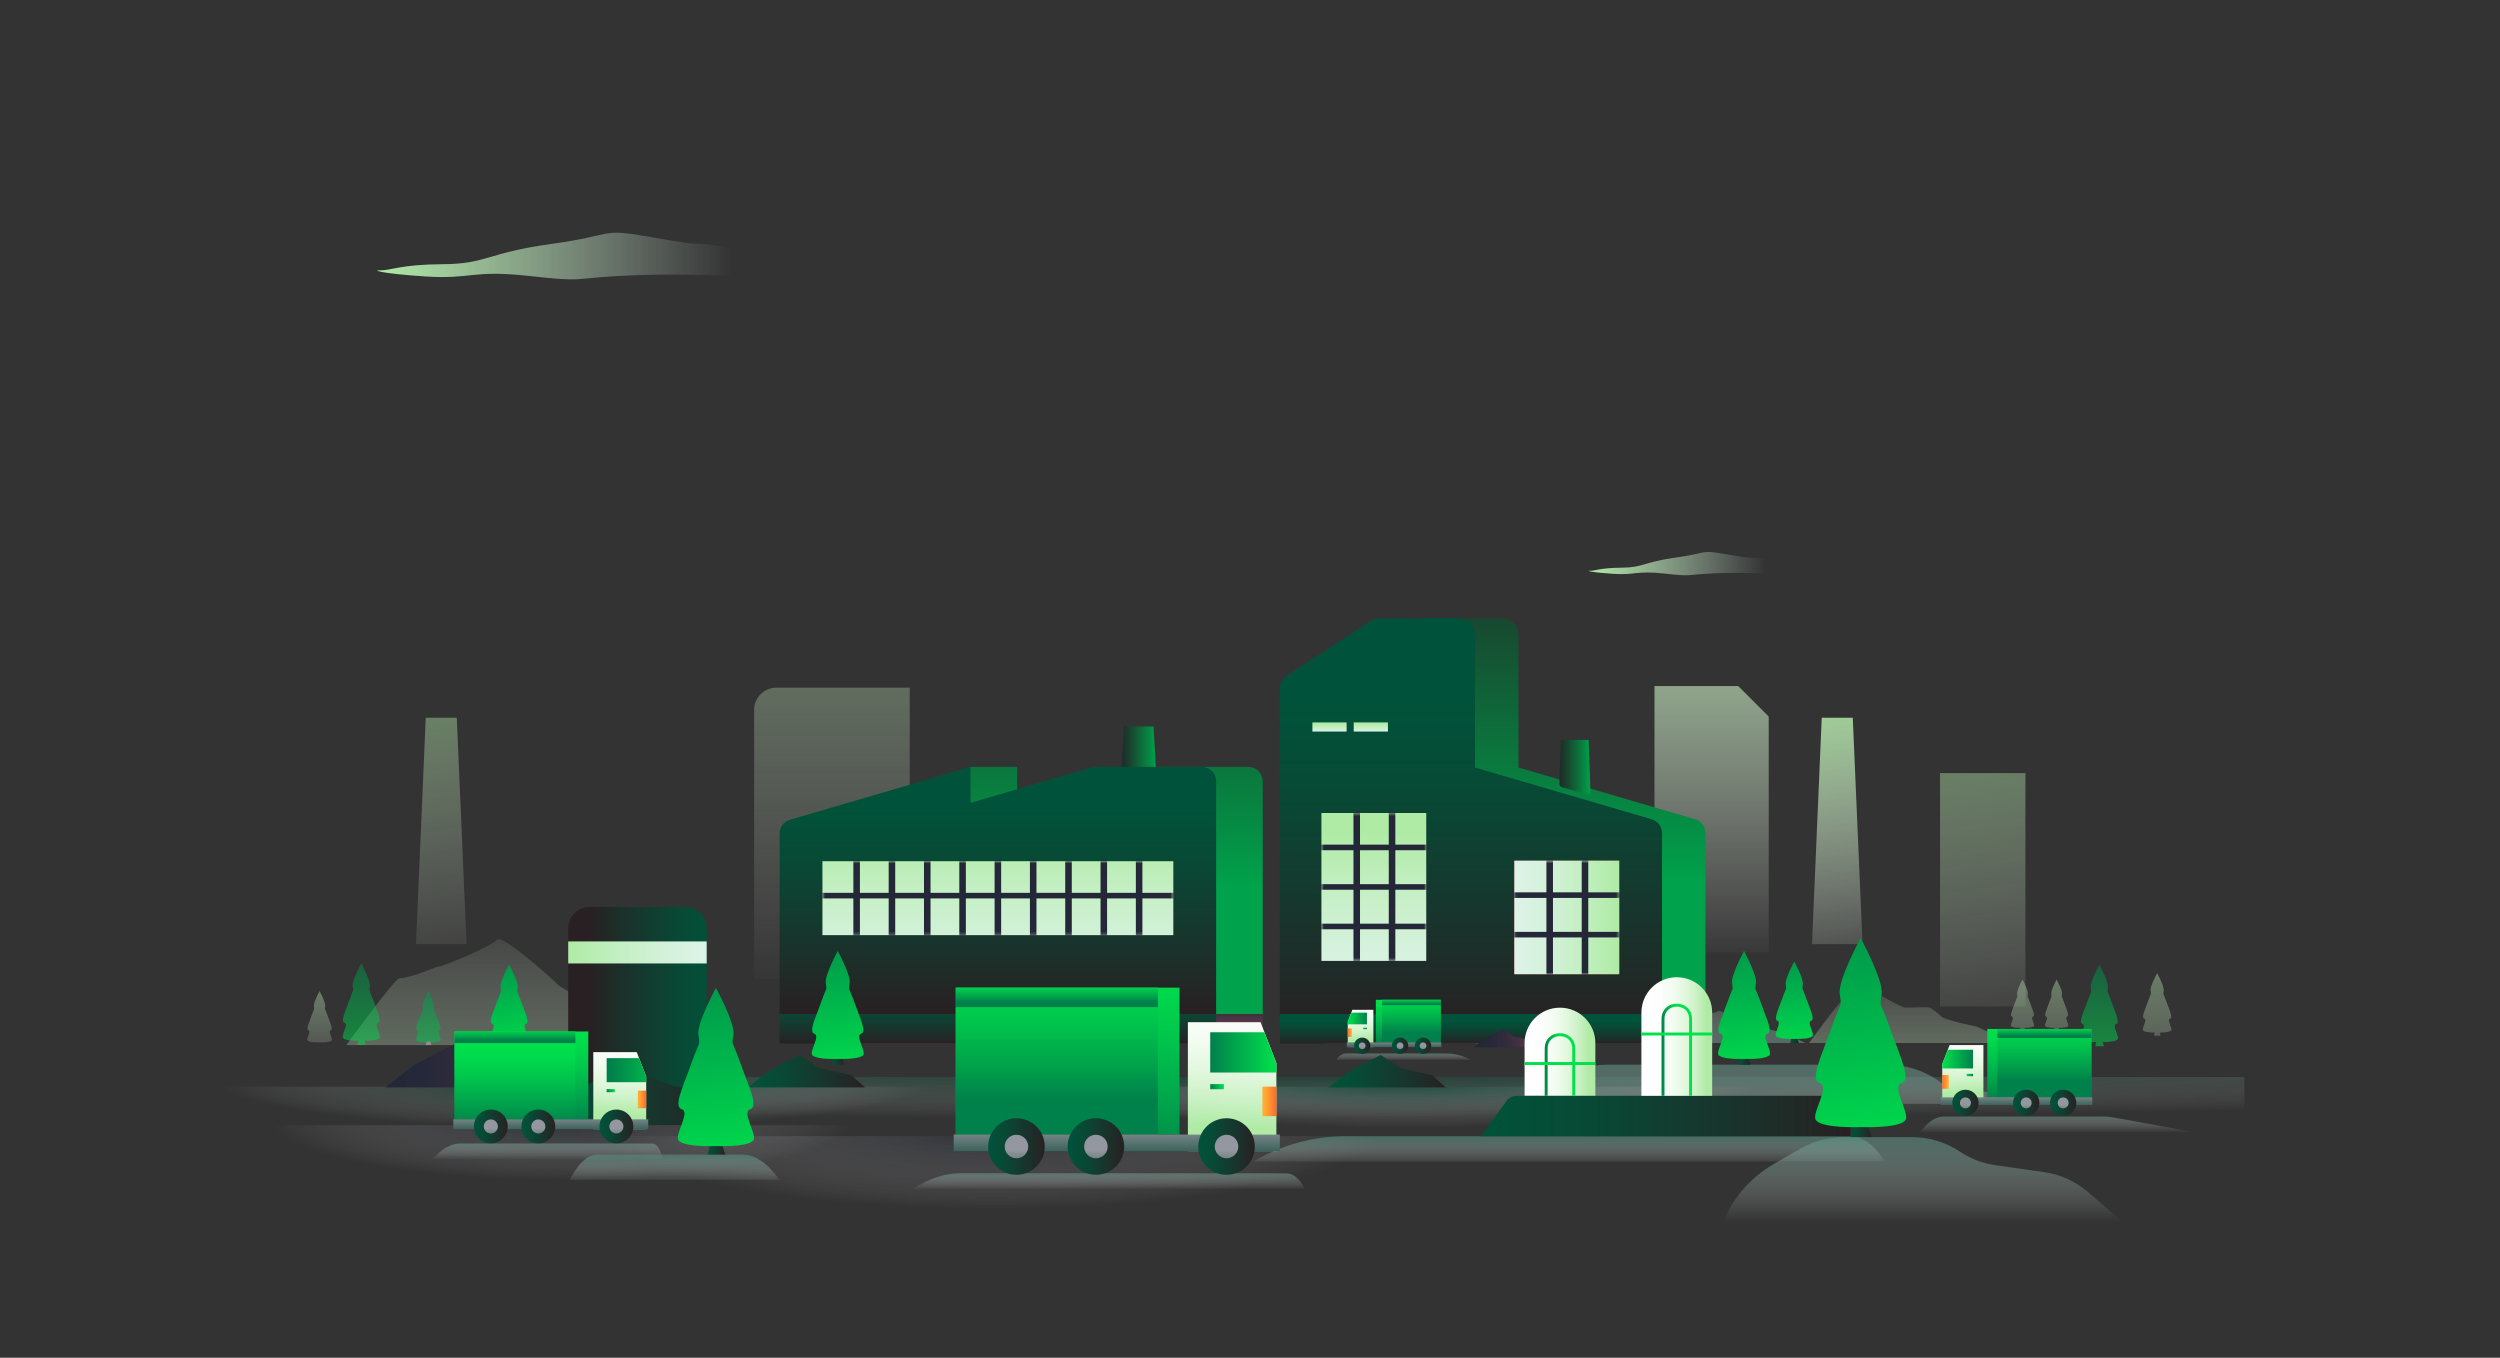 <svg width="847" height="460" viewBox="0 0 847 460" fill="none" xmlns="http://www.w3.org/2000/svg">
<rect x="0" y="0" width="847" height="460" fill="#333333" stroke="none"/>
<path opacity="0.5" d="M308.21 331.733H255.498V240.529C255.498 236.364 258.874 232.988 263.039 232.988H308.209L308.21 331.733Z" fill="url(#paint0_linear_19_619)"/>
<path d="M560.539 232.438H588.903L599.242 242.778V322.686H560.539V232.438Z" fill="url(#paint1_linear_19_619)"/>
<path opacity="0.5" d="M155.64 263.655L155.46 259.387L155.271 255.119L155.091 250.858L154.76 243.179H144.243L143.912 250.858L143.731 255.119L143.543 259.387L143.362 263.655L140.942 319.882H158.067L155.64 263.655Z" fill="url(#paint2_linear_19_619)"/>
<path d="M628.601 263.655L628.42 259.387L628.232 255.119L628.051 250.858L627.72 243.179H617.204L616.872 250.858L616.692 255.119L616.503 259.387L616.323 263.655L613.902 319.882H631.028L628.601 263.655Z" fill="url(#paint3_linear_19_619)"/>
<path opacity="0.5" d="M686.215 261.929H657.286V341H686.215V261.929Z" fill="url(#paint4_linear_19_619)"/>
<path opacity="0.5" d="M624.917 338.218C628.126 338.086 632.965 335.597 633.877 335.565C634.789 335.533 643.498 341.333 645.654 341.365C648.432 341.406 652.727 341.1 653.693 341.344C654.546 341.56 657.302 343.916 657.816 344.472C658.841 345.582 669.199 347.706 669.772 347.838C670.345 347.969 681.269 353.379 681.269 353.379H612.886C612.886 353.379 623.904 338.26 624.917 338.218Z" fill="url(#paint5_linear_19_619)"/>
<path d="M577.116 344.083C579.083 344.002 582.051 342.476 582.61 342.457C583.169 342.438 588.509 345.993 589.831 346.013C591.534 346.038 594.168 345.85 594.76 346C595.283 346.132 596.973 347.577 597.288 347.918C597.916 348.599 604.267 349.901 604.619 349.982C604.97 350.063 611.669 353.379 611.669 353.379H569.74C569.74 353.379 576.495 344.109 577.116 344.083Z" fill="url(#paint6_linear_19_619)"/>
<path opacity="0.5" d="M135.298 331.427C140.092 331.229 147.322 327.511 148.685 327.464C150.047 327.417 166.315 320.804 168.406 318.353C170.086 316.384 187.507 331.957 189.039 333.615C190.57 335.274 202.366 340.596 203.222 340.792C204.078 340.988 219.488 354.075 219.488 354.075H117.324C117.324 354.075 133.784 331.49 135.298 331.427Z" fill="url(#paint7_linear_19_619)"/>
<path opacity="0.4" d="M760.383 364.9H183.415V398.546H760.383V364.9Z" fill="url(#paint8_radial_19_619)"/>
<path opacity="0.4" d="M637.384 368.155H349.149V401.801H637.384V368.155Z" fill="url(#paint9_radial_19_619)"/>
<path opacity="0.4" d="M356.864 368.155H68.629V401.801H356.864V368.155Z" fill="url(#paint10_radial_19_619)"/>
<path d="M390.729 353.55H323.729L327.783 334.952H386.676L390.729 353.55Z" fill="#FFC54E"/>
<path d="M391.638 261.04H379.973L380.785 246.129H390.827L391.638 261.04Z" fill="url(#paint11_linear_19_619)"/>
<path d="M427.817 264.67C427.817 261.993 425.647 259.823 422.97 259.823H386.217L344.618 271.998V259.823H328.83L283.408 277.738C281.342 278.343 279.923 280.237 279.923 282.39V343.572H427.817V264.67Z" fill="url(#paint12_linear_19_619)"/>
<path d="M279.923 343.571V353.55H321.522H344.618H363.122H386.218H427.817V343.571H279.923Z" fill="url(#paint13_linear_19_619)"/>
<path d="M412.029 264.67C412.029 261.993 409.859 259.823 407.182 259.823H370.43L328.831 271.998V259.823L267.621 277.738C265.555 278.343 264.136 280.237 264.136 282.39V343.572H412.03V264.67H412.029Z" fill="url(#paint14_linear_19_619)"/>
<path d="M264.135 343.571V353.55H305.734H328.83H347.334H370.43H412.029V343.571H264.135Z" fill="url(#paint15_linear_19_619)"/>
<path d="M397.523 291.775H278.64V316.83H397.523V291.775Z" fill="url(#paint16_linear_19_619)"/>
<mask id="mask0_19_619" style="mask-type:luminance" maskUnits="userSpaceOnUse" x="278" y="291" width="120" height="26">
<path d="M397.523 291.775H278.64V316.83H397.523V291.775Z" fill="white"/>
</mask>
<g mask="url(#mask0_19_619)">
<path d="M274.938 303.44H401.226" stroke="#232738" stroke-width="1.893" stroke-miterlimit="10"/>
</g>
<mask id="mask1_19_619" style="mask-type:luminance" maskUnits="userSpaceOnUse" x="278" y="291" width="120" height="26">
<path d="M397.523 291.775H278.64V316.83H397.523V291.775Z" fill="white"/>
</mask>
<g mask="url(#mask1_19_619)">
<path d="M290.229 290.71V342.95" stroke="#232738" stroke-width="2.219" stroke-miterlimit="10"/>
<path d="M302.193 290.71V342.95" stroke="#232738" stroke-width="2.219" stroke-miterlimit="10"/>
<path d="M314.156 290.71V342.95" stroke="#232738" stroke-width="2.219" stroke-miterlimit="10"/>
<path d="M326.119 290.71V342.95" stroke="#232738" stroke-width="2.219" stroke-miterlimit="10"/>
<path d="M338.082 290.71V342.95" stroke="#232738" stroke-width="2.219" stroke-miterlimit="10"/>
<path d="M350.045 290.71V342.95" stroke="#232738" stroke-width="2.219" stroke-miterlimit="10"/>
<path d="M362.008 290.71V342.95" stroke="#232738" stroke-width="2.219" stroke-miterlimit="10"/>
<path d="M373.971 290.71V342.95" stroke="#232738" stroke-width="2.219" stroke-miterlimit="10"/>
<path d="M385.935 290.71V342.95" stroke="#232738" stroke-width="2.219" stroke-miterlimit="10"/>
</g>
<path d="M577.814 282.22C577.814 280.068 576.394 278.173 574.329 277.568L514.463 260.046V215.128C514.463 212.025 511.948 209.51 508.845 209.51H482.057C480.963 209.51 479.893 209.829 478.979 210.428L450.867 228.843C449.282 229.881 448.327 231.648 448.327 233.543V343.57H577.815L577.814 282.22Z" fill="url(#paint17_linear_19_619)"/>
<path d="M448.326 343.571V353.55H514.462V353.38H577.814V343.571H448.326Z" fill="url(#paint18_linear_19_619)"/>
<path d="M563.091 282.22C563.091 280.068 561.671 278.173 559.606 277.568L499.74 260.046V215.128C499.74 212.025 497.225 209.51 494.122 209.51H467.334C466.24 209.51 465.17 209.829 464.255 210.428L436.143 228.843C434.558 229.881 433.603 231.648 433.603 233.543V343.57H563.091V282.22Z" fill="url(#paint19_linear_19_619)"/>
<path d="M433.602 343.571V353.55H499.739V353.38H563.091V343.571H433.602Z" fill="url(#paint20_linear_19_619)"/>
<path d="M538.242 250.679H528.798L528.291 265.394C528.27 266.006 528.668 266.555 529.257 266.724L537.668 269.147C538.272 269.321 538.87 268.855 538.848 268.226L538.242 250.679Z" fill="url(#paint21_linear_19_619)"/>
<path d="M456.235 244.76H444.646V247.854H456.235V244.76Z" fill="url(#paint22_linear_19_619)"/>
<path d="M470.234 244.76H458.645V247.854H470.234V244.76Z" fill="url(#paint23_linear_19_619)"/>
<path d="M483.214 275.444H447.699V325.554H483.214V275.444Z" fill="url(#paint24_linear_19_619)"/>
<mask id="mask2_19_619" style="mask-type:luminance" maskUnits="userSpaceOnUse" x="447" y="275" width="37" height="51">
<path d="M483.214 275.444H447.699V325.554H483.214V275.444Z" fill="white"/>
</mask>
<g mask="url(#mask2_19_619)">
<path d="M486.917 287.109H441.141" stroke="#232738" stroke-width="1.893" stroke-miterlimit="10"/>
<path d="M486.917 300.499H441.141" stroke="#232738" stroke-width="1.893" stroke-miterlimit="10"/>
<path d="M486.917 313.888H441.141" stroke="#232738" stroke-width="1.893" stroke-miterlimit="10"/>
</g>
<mask id="mask3_19_619" style="mask-type:luminance" maskUnits="userSpaceOnUse" x="447" y="275" width="37" height="51">
<path d="M483.214 275.444H447.699V325.554H483.214V275.444Z" fill="white"/>
</mask>
<g mask="url(#mask3_19_619)">
<path d="M471.625 274.379V326.619" stroke="#232738" stroke-width="2.219" stroke-miterlimit="10"/>
<path d="M459.662 274.379V326.619" stroke="#232738" stroke-width="2.219" stroke-miterlimit="10"/>
</g>
<path d="M548.585 291.606H513.07V330.05H548.585V291.606Z" fill="url(#paint25_linear_19_619)"/>
<path d="M548.585 291.606H513.07V330.05H548.585V291.606Z" fill="url(#paint26_linear_19_619)"/>
<mask id="mask4_19_619" style="mask-type:luminance" maskUnits="userSpaceOnUse" x="513" y="291" width="36" height="40">
<path d="M548.585 291.606H513.07V330.05H548.585V291.606Z" fill="white"/>
</mask>
<g mask="url(#mask4_19_619)">
<path d="M552.288 303.271H506.512" stroke="#232738" stroke-width="1.893" stroke-miterlimit="10"/>
<path d="M552.288 316.66H506.512" stroke="#232738" stroke-width="1.893" stroke-miterlimit="10"/>
</g>
<mask id="mask5_19_619" style="mask-type:luminance" maskUnits="userSpaceOnUse" x="513" y="291" width="36" height="40">
<path d="M548.585 291.606H513.07V330.05H548.585V291.606Z" fill="white"/>
</mask>
<g mask="url(#mask5_19_619)">
<path d="M536.996 290.541V342.78" stroke="#232738" stroke-width="2.219" stroke-miterlimit="10"/>
<path d="M525.033 290.541V342.78" stroke="#232738" stroke-width="2.219" stroke-miterlimit="10"/>
</g>
<path d="M185.478 368.414L179.15 362.789L164.244 359.414L154.963 353.227L140.338 360.82L130.495 368.414H185.478Z" fill="url(#paint27_linear_19_619)"/>
<path d="M293.092 368.414L288.515 364.346L277.734 361.905L271.021 357.43L260.444 362.922L253.324 368.414H293.092Z" fill="url(#paint28_linear_19_619)"/>
<path d="M193.944 310.14C193.013 311.381 192.51 312.89 192.51 314.441V371.127H239.42V314.44C239.42 312.889 238.917 311.38 237.986 310.139C236.632 308.334 234.508 307.272 232.252 307.272H199.678C197.422 307.272 195.298 308.335 193.944 310.14Z" fill="url(#paint29_linear_19_619)"/>
<path d="M192.51 326.419H239.42V318.953H192.51V326.419Z" fill="url(#paint30_linear_19_619)"/>
<path d="M168.406 381.23L176.825 373.746L196.657 369.256L209.005 361.023L228.492 368.016L241.56 369.341L249.929 381.23H168.406Z" fill="url(#paint31_linear_19_619)"/>
<path opacity="0.4" d="M483.432 384.931H195.197V418.577H483.432V384.931Z" fill="url(#paint32_radial_19_619)"/>
<path opacity="0.4" d="M300.617 381.23H84.404V406.469H300.617V381.23Z" fill="url(#paint33_radial_19_619)"/>
<path d="M627.754 351.542C627.754 351.542 627.678 352.69 627.371 353.378H630.355C630.355 353.378 629.858 352.23 629.858 351.542H627.754Z" fill="url(#paint34_linear_19_619)"/>
<path d="M634.449 345.88C635.903 345.421 634.22 342.131 632.842 338.228C631.465 334.326 631.388 335.473 631.694 333.56C632 331.647 628.786 325.755 628.786 325.755C628.786 325.755 625.572 331.647 625.878 333.56C626.184 335.473 626.108 334.325 624.73 338.228C623.353 342.13 621.669 345.421 623.123 345.88C624.577 346.339 621.928 350.104 622.564 351.007C623.2 351.91 626.49 352.054 628.786 351.982C631.081 352.054 634.372 351.91 635.007 351.007C635.642 350.104 632.995 346.339 634.449 345.88Z" fill="url(#paint35_linear_19_619)"/>
<path d="M144.445 352.86C144.445 352.86 144.394 353.62 144.192 354.076H146.169C146.169 354.076 145.84 353.316 145.84 352.86H144.445Z" fill="url(#paint36_linear_19_619)"/>
<path opacity="0.5" d="M148.879 349.109C149.842 348.805 148.727 346.626 147.815 344.041C146.903 341.456 146.852 342.217 147.055 340.95C147.258 339.683 145.129 335.781 145.129 335.781C145.129 335.781 143 339.683 143.203 340.95C143.406 342.217 143.355 341.457 142.443 344.041C141.531 346.626 140.416 348.805 141.379 349.109C142.342 349.413 140.587 351.906 141.009 352.505C141.43 353.103 143.609 353.198 145.13 353.151C146.65 353.199 148.83 353.103 149.251 352.505C149.671 351.907 147.916 349.414 148.879 349.109Z" fill="url(#paint37_linear_19_619)"/>
<path opacity="0.5" d="M112.022 349.109C112.985 348.805 111.87 346.626 110.958 344.041C110.046 341.456 109.995 342.217 110.198 340.95C110.401 339.683 108.272 335.781 108.272 335.781C108.272 335.781 106.144 339.683 106.346 340.95C106.549 342.217 106.498 341.457 105.586 344.041C104.674 346.626 103.559 348.805 104.522 349.109C105.485 349.413 103.73 351.906 104.152 352.505C104.573 353.103 106.752 353.198 108.273 353.151C109.793 353.199 111.973 353.103 112.394 352.505C112.814 351.907 111.059 349.414 112.022 349.109Z" fill="url(#paint38_linear_19_619)"/>
<path opacity="0.5" d="M716.925 346.951C718.379 346.492 716.695 343.202 715.318 339.299C713.941 335.397 713.864 336.545 714.17 334.632C714.476 332.719 711.262 326.827 711.262 326.827C711.262 326.827 708.048 332.719 708.354 334.632C708.66 336.545 708.584 335.397 707.206 339.299C705.829 343.201 704.145 346.492 705.599 346.951C707.053 347.41 704.404 351.175 705.04 352.078C705.581 352.846 708.044 353.064 710.181 353.068C710.13 353.465 710.03 354.038 709.846 354.45H712.83C712.83 354.45 712.514 353.715 712.387 353.068C714.513 353.061 716.945 352.841 717.483 352.078C718.12 351.175 715.471 347.41 716.925 346.951Z" fill="url(#paint39_linear_19_619)"/>
<path opacity="0.5" d="M128.068 346.522C129.522 346.063 127.838 342.773 126.461 338.87C125.084 334.968 125.007 336.115 125.313 334.202C125.619 332.289 122.405 326.397 122.405 326.397C122.405 326.397 119.191 332.289 119.497 334.202C119.803 336.115 119.726 334.967 118.349 338.87C116.972 342.772 115.288 346.063 116.742 346.522C118.196 346.981 115.547 350.746 116.183 351.649C116.724 352.417 119.187 352.635 121.324 352.639C121.273 353.036 121.173 353.609 120.989 354.021H123.973C123.973 354.021 123.657 353.286 123.53 352.639C125.656 352.632 128.088 352.412 128.626 351.649C129.263 350.746 126.614 346.982 128.068 346.522Z" fill="url(#paint40_linear_19_619)"/>
<path opacity="0.5" d="M688.748 344.431C689.655 344.145 688.605 342.091 687.745 339.656C686.886 337.221 686.838 337.937 687.029 336.743C687.22 335.549 685.214 331.872 685.214 331.872C685.214 331.872 683.208 335.549 683.399 336.743C683.59 337.937 683.542 337.22 682.683 339.656C681.824 342.092 680.773 344.144 681.68 344.431C682.587 344.718 680.934 347.067 681.331 347.63C681.669 348.11 683.205 348.245 684.539 348.247C684.507 348.494 684.445 348.853 684.33 349.11H686.192C686.192 349.11 685.995 348.65 685.915 348.246C687.242 348.242 688.76 348.106 689.095 347.629C689.493 347.067 687.841 344.717 688.748 344.431Z" fill="url(#paint41_linear_19_619)"/>
<path opacity="0.5" d="M735.185 345.139C736.3 344.787 735.009 342.262 733.952 339.268C732.895 336.273 732.836 337.154 733.071 335.686C733.306 334.218 730.84 329.697 730.84 329.697C730.84 329.697 728.374 334.218 728.609 335.686C728.844 337.154 728.785 336.273 727.728 339.268C726.671 342.262 725.379 344.787 726.495 345.139C727.61 345.491 725.578 348.38 726.066 349.073C726.481 349.663 728.371 349.829 730.011 349.832C729.972 350.136 729.895 350.577 729.754 350.893H732.044C732.044 350.893 731.801 350.328 731.704 349.831C733.336 349.826 735.202 349.658 735.614 349.073C736.102 348.38 734.069 345.492 735.185 345.139Z" fill="url(#paint42_linear_19_619)"/>
<path opacity="0.5" d="M700.319 344.431C701.226 344.145 700.176 342.091 699.316 339.656C698.456 337.221 698.409 337.937 698.6 336.743C698.791 335.549 696.785 331.872 696.785 331.872C696.785 331.872 694.78 335.549 694.971 336.743C695.162 337.937 695.114 337.22 694.255 339.656C693.395 342.091 692.345 344.144 693.252 344.431C694.159 344.718 692.506 347.067 692.903 347.63C693.241 348.11 694.777 348.245 696.111 348.247C696.079 348.494 696.017 348.853 695.902 349.11H697.764C697.764 349.11 697.567 348.65 697.488 348.246C698.815 348.242 700.333 348.106 700.668 347.629C701.065 347.067 699.412 344.717 700.319 344.431Z" fill="url(#paint43_linear_19_619)"/>
<path d="M606.866 351.542C606.866 351.542 606.79 352.69 606.483 353.378H609.467C609.467 353.378 608.97 352.23 608.97 351.542H606.866Z" fill="url(#paint44_linear_19_619)"/>
<path d="M613.561 345.88C615.015 345.421 613.331 342.131 611.954 338.228C610.577 334.326 610.5 335.473 610.806 333.56C611.112 331.647 607.898 325.755 607.898 325.755C607.898 325.755 604.684 331.647 604.99 333.56C605.296 335.473 605.219 334.325 603.842 338.228C602.465 342.13 600.781 345.421 602.235 345.88C603.689 346.339 601.04 350.104 601.676 351.007C602.312 351.91 605.602 352.054 607.897 351.982C610.192 352.054 613.483 351.91 614.118 351.007C614.756 350.103 612.107 346.339 613.561 345.88Z" fill="url(#paint45_linear_19_619)"/>
<path d="M171.461 352.549C171.461 352.549 171.384 353.697 171.078 354.385H174.062C174.062 354.385 173.565 353.237 173.565 352.549H171.461Z" fill="url(#paint46_linear_19_619)"/>
<path d="M178.156 346.886C179.61 346.427 177.926 343.137 176.549 339.234C175.172 335.332 175.095 336.479 175.401 334.566C175.707 332.653 172.493 326.761 172.493 326.761C172.493 326.761 169.279 332.653 169.585 334.566C169.891 336.479 169.815 335.331 168.437 339.234C167.06 343.136 165.376 346.427 166.83 346.886C168.284 347.345 165.635 351.11 166.271 352.013C166.907 352.916 170.197 353.06 172.493 352.988C174.788 353.06 178.079 352.916 178.715 352.013C179.351 351.11 176.702 347.345 178.156 346.886Z" fill="url(#paint47_linear_19_619)"/>
<path d="M521.649 354.809L519.083 352.528L513.038 351.159L509.274 348.65L503.343 351.73L499.351 354.809H521.649Z" fill="url(#paint48_linear_19_619)"/>
<path d="M544.769 360.704H639.265C646.634 360.704 653.759 363.348 659.345 368.155L703.869 373.982H519.176L521.632 371.183C527.477 364.523 535.908 360.704 544.769 360.704Z" fill="url(#paint49_linear_19_619)"/>
<path d="M618.541 384.941H455.884C444.976 384.941 434.236 387.89 424.605 393.528H638.428C638.428 393.528 634 384.978 626.907 384.978C626.589 384.978 622.329 384.941 618.541 384.941Z" fill="url(#paint50_linear_19_619)"/>
<path d="M430.68 397.508H325.54C318.489 397.508 311.547 400.457 305.322 406.095H443.536C443.536 406.095 440.673 397.545 436.089 397.545C435.883 397.545 433.129 397.508 430.68 397.508Z" fill="url(#paint51_linear_19_619)"/>
<path d="M711.157 378.279H658.587C655.062 378.279 651.59 381.228 648.478 386.866H759.992C759.992 386.866 716.153 378.316 713.861 378.316C713.758 378.316 712.381 378.279 711.157 378.279Z" fill="url(#paint52_linear_19_619)"/>
<path d="M479.222 356.888H456.066C454.513 356.888 452.984 358.187 451.613 360.67H500.732C500.732 360.67 496.571 356.904 489.853 356.904C489.808 356.905 479.761 356.888 479.222 356.888Z" fill="url(#paint53_linear_19_619)"/>
<path d="M218.017 387.399H156.098C151.946 387.399 147.857 390.348 144.191 395.986H225.587C225.587 395.986 223.901 387.436 221.201 387.436C221.081 387.437 219.459 387.399 218.017 387.399Z" fill="url(#paint54_linear_19_619)"/>
<path d="M251.562 391.153H202.445C199.151 391.153 195.908 394.102 193 399.74H264.135L263.069 398.363C259.374 393.592 255.482 391.153 251.562 391.153Z" fill="url(#paint55_linear_19_619)"/>
<path d="M626.907 375.395C626.907 373.113 625.057 371.264 622.776 371.264H513.813C512.497 371.264 511.26 371.891 510.482 372.952L501.663 384.978H626.908V375.395H626.907Z" fill="url(#paint56_linear_19_619)"/>
<path d="M580.087 371.263H556.11V343.074C556.11 336.453 561.477 331.085 568.099 331.085C574.72 331.085 580.088 336.452 580.088 343.074V371.263H580.087Z" fill="url(#paint57_linear_19_619)"/>
<path d="M540.505 371.209H516.528V353.388C516.528 346.767 521.895 341.399 528.517 341.399C535.138 341.399 540.506 346.766 540.506 353.388V371.209H540.505Z" fill="url(#paint58_linear_19_619)"/>
<path d="M572.768 371.263C572.768 371.263 572.768 359.964 572.768 346.303C572.768 345.876 572.763 345.461 572.755 345.057C572.624 339.05 563.574 339.05 563.443 345.057C563.434 345.461 563.43 345.876 563.43 346.303C563.43 359.964 563.43 371.263 563.43 371.263" stroke="url(#paint59_linear_19_619)" stroke-miterlimit="10"/>
<path d="M556.109 350.321H580.087" stroke="url(#paint60_linear_19_619)" stroke-miterlimit="10"/>
<path d="M533.186 371.263C533.186 371.263 533.186 369.964 533.186 356.303C533.186 355.876 533.181 355.461 533.173 355.057C533.041 349.05 523.992 349.05 523.861 355.057C523.852 355.461 523.848 355.876 523.848 356.303C523.848 369.964 523.848 371.263 523.848 371.263" stroke="url(#paint61_linear_19_619)" stroke-miterlimit="10"/>
<path d="M516.528 360.321H540.505" stroke="url(#paint62_linear_19_619)" stroke-miterlimit="10"/>
<path d="M199.315 349.463H154V379.222H199.315V349.463Z" fill="url(#paint63_linear_19_619)"/>
<path d="M194.943 349.463H154V353.464H194.943V349.463Z" fill="url(#paint64_linear_19_619)"/>
<path d="M194.943 353.464H154V379.222H194.943V353.464Z" fill="url(#paint65_linear_19_619)"/>
<path d="M201.007 356.461H215.721L218.933 364.75V382.573H201.007V356.461Z" fill="url(#paint66_linear_19_619)"/>
<path d="M205.532 358.499V366.65H218.933V364.75L216.51 358.499H205.532Z" fill="url(#paint67_linear_19_619)"/>
<path d="M208.295 368.999H205.532V370.035H208.295V368.999Z" fill="url(#paint68_linear_19_619)"/>
<path d="M218.933 369.517H216.101V375.492H218.933V369.517Z" fill="url(#paint69_linear_19_619)"/>
<path d="M219.623 379.222H153.585V382.572H219.623V379.222Z" fill="url(#paint70_linear_19_619)"/>
<path d="M172.02 381.64C172.02 378.478 169.457 375.915 166.295 375.915C163.133 375.915 160.57 378.478 160.57 381.64C160.57 384.802 163.133 387.365 166.295 387.365C169.457 387.365 172.02 384.802 172.02 381.64Z" fill="url(#paint71_linear_19_619)"/>
<path d="M168.679 381.64C168.679 380.324 167.612 379.257 166.296 379.257C164.98 379.257 163.913 380.324 163.913 381.64C163.913 382.956 164.98 384.023 166.296 384.023C167.612 384.023 168.679 382.956 168.679 381.64Z" fill="url(#paint72_linear_19_619)"/>
<path d="M188.107 381.64C188.107 378.478 185.544 375.915 182.382 375.915C179.22 375.915 176.657 378.478 176.657 381.64C176.657 384.802 179.22 387.365 182.382 387.365C185.544 387.365 188.107 384.802 188.107 381.64Z" fill="url(#paint73_linear_19_619)"/>
<path d="M184.765 381.64C184.765 380.324 183.698 379.257 182.382 379.257C181.066 379.257 179.999 380.324 179.999 381.64C179.999 382.956 181.066 384.023 182.382 384.023C183.698 384.023 184.765 382.956 184.765 381.64Z" fill="url(#paint74_linear_19_619)"/>
<path d="M214.56 381.64C214.56 378.478 211.997 375.915 208.835 375.915C205.673 375.915 203.11 378.478 203.11 381.64C203.11 384.802 205.673 387.365 208.835 387.365C211.997 387.365 214.56 384.802 214.56 381.64Z" fill="url(#paint75_linear_19_619)"/>
<path d="M211.219 381.64C211.219 380.324 210.152 379.257 208.836 379.257C207.52 379.257 206.453 380.324 206.453 381.64C206.453 382.956 207.52 384.023 208.836 384.023C210.152 384.023 211.219 382.956 211.219 381.64Z" fill="url(#paint76_linear_19_619)"/>
<path d="M399.62 334.609H323.803V384.4H399.62V334.609Z" fill="url(#paint77_linear_19_619)"/>
<path d="M392.305 334.609H323.803V341.303H392.305V334.609Z" fill="url(#paint78_linear_19_619)"/>
<path d="M392.305 341.303H323.803V384.399H392.305V341.303Z" fill="url(#paint79_linear_19_619)"/>
<path d="M402.452 346.317H427.069L432.443 360.186V390.004H402.452V346.317Z" fill="url(#paint80_linear_19_619)"/>
<path d="M410.022 349.727V363.364H432.443V360.186L428.39 349.727H410.022Z" fill="url(#paint81_linear_19_619)"/>
<path d="M414.645 367.294H410.022V369.028H414.645V367.294Z" fill="url(#paint82_linear_19_619)"/>
<path d="M432.444 368.161H427.705V378.158H432.444V368.161Z" fill="url(#paint83_linear_19_619)"/>
<path d="M433.598 384.399H323.109V390.004H433.598V384.399Z" fill="url(#paint84_linear_19_619)"/>
<path d="M344.375 398.022C349.665 398.022 353.953 393.734 353.953 388.444C353.953 383.154 349.665 378.866 344.375 378.866C339.085 378.866 334.797 383.154 334.797 388.444C334.797 393.734 339.085 398.022 344.375 398.022Z" fill="url(#paint85_linear_19_619)"/>
<path d="M348.362 388.444C348.362 386.242 346.577 384.457 344.375 384.457C342.173 384.457 340.388 386.242 340.388 388.444C340.388 390.646 342.173 392.431 344.375 392.431C346.577 392.431 348.362 390.646 348.362 388.444Z" fill="url(#paint86_linear_19_619)"/>
<path d="M371.29 398.022C376.58 398.022 380.868 393.734 380.868 388.444C380.868 383.154 376.58 378.866 371.29 378.866C366 378.866 361.712 383.154 361.712 388.444C361.712 393.734 366 398.022 371.29 398.022Z" fill="url(#paint87_linear_19_619)"/>
<path d="M375.277 388.444C375.277 386.242 373.492 384.457 371.29 384.457C369.088 384.457 367.303 386.242 367.303 388.444C367.303 390.646 369.088 392.431 371.29 392.431C373.492 392.431 375.277 390.646 375.277 388.444Z" fill="url(#paint88_linear_19_619)"/>
<path d="M415.549 398.022C420.839 398.022 425.127 393.734 425.127 388.444C425.127 383.154 420.839 378.866 415.549 378.866C410.259 378.866 405.971 383.154 405.971 388.444C405.971 393.734 410.259 398.022 415.549 398.022Z" fill="url(#paint89_linear_19_619)"/>
<path d="M419.536 388.444C419.536 386.242 417.751 384.457 415.549 384.457C413.347 384.457 411.562 386.242 411.562 388.444C411.562 390.646 413.347 392.431 415.549 392.431C417.751 392.431 419.536 390.646 419.536 388.444Z" fill="url(#paint90_linear_19_619)"/>
<path d="M466.127 353.144H488.085V338.724H466.127V353.144Z" fill="url(#paint91_linear_19_619)"/>
<path d="M488.085 338.724H468.245V340.663H488.085V338.724Z" fill="url(#paint92_linear_19_619)"/>
<path d="M488.085 340.662H468.245V353.144H488.085V340.662Z" fill="url(#paint93_linear_19_619)"/>
<path d="M465.307 342.115H458.177L456.62 346.132V354.767H465.307V342.115Z" fill="url(#paint94_linear_19_619)"/>
<path d="M463.114 343.102V347.052H456.62V346.132L457.794 343.102H463.114Z" fill="url(#paint95_linear_19_619)"/>
<path d="M461.775 348.692H463.114V348.19H461.775V348.692Z" fill="url(#paint96_linear_19_619)"/>
<path d="M456.62 351.336H457.993V348.441H456.62V351.336Z" fill="url(#paint97_linear_19_619)"/>
<path d="M488.286 353.144H456.286V354.767H488.286V353.144Z" fill="url(#paint98_linear_19_619)"/>
<path d="M482.127 357.09C483.659 357.09 484.901 355.848 484.901 354.316C484.901 352.784 483.659 351.542 482.127 351.542C480.595 351.542 479.353 352.784 479.353 354.316C479.353 355.848 480.595 357.09 482.127 357.09Z" fill="url(#paint99_linear_19_619)"/>
<path d="M482.127 355.471C482.765 355.471 483.282 354.954 483.282 354.316C483.282 353.678 482.765 353.161 482.127 353.161C481.489 353.161 480.972 353.678 480.972 354.316C480.972 354.954 481.489 355.471 482.127 355.471Z" fill="url(#paint100_linear_19_619)"/>
<path d="M471.558 354.316C471.558 352.784 472.8 351.542 474.332 351.542C475.864 351.542 477.106 352.784 477.106 354.316C477.106 355.848 475.864 357.09 474.332 357.09C472.8 357.09 471.558 355.848 471.558 354.316Z" fill="url(#paint101_linear_19_619)"/>
<path d="M473.177 354.316C473.177 353.678 473.694 353.161 474.332 353.161C474.97 353.161 475.487 353.678 475.487 354.316C475.487 354.954 474.97 355.471 474.332 355.471C473.694 355.47 473.177 354.953 473.177 354.316Z" fill="url(#paint102_linear_19_619)"/>
<path d="M458.739 354.316C458.739 352.784 459.981 351.542 461.513 351.542C463.045 351.542 464.287 352.784 464.287 354.316C464.287 355.848 463.045 357.09 461.513 357.09C459.981 357.09 458.739 355.848 458.739 354.316Z" fill="url(#paint103_linear_19_619)"/>
<path d="M460.358 354.316C460.358 353.678 460.875 353.161 461.513 353.161C462.151 353.161 462.668 353.678 462.668 354.316C462.668 354.954 462.151 355.471 461.513 355.471C460.876 355.47 460.358 354.953 460.358 354.316Z" fill="url(#paint104_linear_19_619)"/>
<path d="M673.298 371.776H708.564V348.616H673.298V371.776Z" fill="url(#paint105_linear_19_619)"/>
<path d="M708.564 348.616H676.701V351.73H708.564V348.616Z" fill="url(#paint106_linear_19_619)"/>
<path d="M708.564 351.73H676.701V371.776H708.564V351.73Z" fill="url(#paint107_linear_19_619)"/>
<path d="M671.981 354.062H660.53L658.03 360.513V374.383H671.981V354.062Z" fill="url(#paint108_linear_19_619)"/>
<path d="M668.459 355.648V361.992H658.03V360.513L659.915 355.648H668.459Z" fill="url(#paint109_linear_19_619)"/>
<path d="M666.309 364.626H668.459V363.82H666.309V364.626Z" fill="url(#paint110_linear_19_619)"/>
<path d="M658.03 368.873H660.234V364.223H658.03V368.873Z" fill="url(#paint111_linear_19_619)"/>
<path d="M708.886 371.776H657.492V374.383H708.886V371.776Z" fill="url(#paint112_linear_19_619)"/>
<path d="M698.995 378.113C701.455 378.113 703.45 376.118 703.45 373.658C703.45 371.198 701.455 369.203 698.995 369.203C696.535 369.203 694.54 371.198 694.54 373.658C694.54 376.118 696.535 378.113 698.995 378.113Z" fill="url(#paint113_linear_19_619)"/>
<path d="M698.995 375.513C700.02 375.513 700.85 374.682 700.85 373.658C700.85 372.633 700.02 371.803 698.995 371.803C697.971 371.803 697.14 372.633 697.14 373.658C697.14 374.682 697.971 375.513 698.995 375.513Z" fill="url(#paint114_linear_19_619)"/>
<path d="M686.475 378.113C688.935 378.113 690.93 376.118 690.93 373.658C690.93 371.198 688.935 369.203 686.475 369.203C684.015 369.203 682.02 371.198 682.02 373.658C682.02 376.118 684.015 378.113 686.475 378.113Z" fill="url(#paint115_linear_19_619)"/>
<path d="M686.475 375.513C687.5 375.513 688.33 374.682 688.33 373.658C688.33 372.633 687.5 371.803 686.475 371.803C685.451 371.803 684.62 372.633 684.62 373.658C684.62 374.682 685.451 375.513 686.475 375.513Z" fill="url(#paint116_linear_19_619)"/>
<path d="M665.888 378.113C668.348 378.113 670.343 376.118 670.343 373.658C670.343 371.198 668.348 369.203 665.888 369.203C663.427 369.203 661.433 371.198 661.433 373.658C661.433 376.118 663.427 378.113 665.888 378.113Z" fill="url(#paint117_linear_19_619)"/>
<path d="M665.888 375.513C666.912 375.513 667.743 374.682 667.743 373.658C667.743 372.633 666.912 371.803 665.888 371.803C664.863 371.803 664.033 372.633 664.033 373.658C664.033 374.682 664.863 375.513 665.888 375.513Z" fill="url(#paint118_linear_19_619)"/>
<path d="M589.436 358.145C589.436 358.145 589.329 359.745 588.903 360.705H593.062C593.062 360.705 592.369 359.105 592.369 358.145H589.436Z" fill="url(#paint119_linear_19_619)"/>
<path d="M598.768 350.253C600.794 349.613 598.448 345.027 596.528 339.588C594.608 334.149 594.502 335.749 594.928 333.082C595.355 330.416 590.875 322.204 590.875 322.204C590.875 322.204 586.396 330.416 586.822 333.082C587.249 335.748 587.142 334.148 585.222 339.588C583.302 345.027 580.956 349.613 582.982 350.253C585.008 350.893 581.316 356.14 582.203 357.399C583.089 358.657 587.675 358.858 590.875 358.758C594.075 358.858 598.661 358.657 599.547 357.399C600.434 356.14 596.742 350.892 598.768 350.253Z" fill="url(#paint120_linear_19_619)"/>
<path d="M282.388 358.145C282.388 358.145 282.281 359.745 281.855 360.705H286.014C286.014 360.705 285.321 359.105 285.321 358.145H282.388Z" fill="url(#paint121_linear_19_619)"/>
<path d="M291.72 350.253C293.746 349.613 291.4 345.027 289.48 339.588C287.56 334.149 287.454 335.749 287.88 333.082C288.307 330.416 283.827 322.204 283.827 322.204C283.827 322.204 279.348 330.416 279.774 333.082C280.2 335.748 280.094 334.148 278.174 339.588C276.254 345.027 273.908 349.613 275.934 350.253C277.96 350.893 274.268 356.14 275.155 357.399C276.041 358.657 280.627 358.858 283.827 358.758C287.027 358.858 291.613 358.657 292.499 357.399C293.385 356.14 289.693 350.892 291.72 350.253Z" fill="url(#paint122_linear_19_619)"/>
<path d="M240.449 387.399C240.449 387.399 240.293 389.745 239.667 391.153H245.767C245.767 391.153 244.75 388.807 244.75 387.399H240.449Z" fill="url(#paint123_linear_19_619)"/>
<path d="M254.135 375.825C257.107 374.887 253.666 368.161 250.85 360.184C248.035 352.207 247.878 354.553 248.504 350.643C249.13 346.733 242.561 334.69 242.561 334.69C242.561 334.69 235.992 346.733 236.618 350.643C237.244 354.553 237.087 352.207 234.272 360.184C231.457 368.161 228.016 374.886 230.987 375.825C233.959 376.764 228.544 384.459 229.844 386.304C231.144 388.149 237.869 388.444 242.561 388.297C247.253 388.444 253.979 388.15 255.278 386.304C256.578 384.459 251.163 376.764 254.135 375.825Z" fill="url(#paint124_linear_19_619)"/>
<path d="M627.869 380.779C627.869 380.779 627.682 383.581 626.935 385.263H634.221C634.221 385.263 633.007 382.461 633.007 380.779H627.869Z" fill="url(#paint125_linear_19_619)"/>
<path d="M644.216 366.954C647.765 365.833 643.656 357.8 640.293 348.272C636.93 338.744 636.743 341.547 637.491 336.876C638.238 332.206 630.392 317.821 630.392 317.821C630.392 317.821 622.546 332.206 623.293 336.876C624.04 341.546 623.853 338.744 620.491 348.272C617.128 357.8 613.018 365.833 616.568 366.954C620.117 368.075 613.65 377.266 615.202 379.471C616.754 381.675 624.788 382.027 630.392 381.851C635.996 382.027 644.03 381.675 645.582 379.471C647.133 377.266 640.666 368.075 644.216 366.954Z" fill="url(#paint126_linear_19_619)"/>
<path d="M624.498 385.262H647.847C653.598 385.262 659.219 386.968 664 390.164C667.629 392.59 671.757 394.167 676.078 394.779L692.515 397.106C698.045 397.889 703.232 400.249 707.456 403.902L734.585 427.37H579.987L582.185 418.933C584.868 408.635 591.556 399.836 600.762 394.496L609.914 389.187C614.344 386.616 619.376 385.262 624.498 385.262Z" fill="url(#paint127_linear_19_619)"/>
<path d="M489.853 368.414L485.276 364.346L474.495 361.905L467.783 357.43L457.205 362.922L450.086 368.414H489.853Z" fill="url(#paint128_linear_19_619)"/>
<path d="M237.531 82.64C232.919 82.4 235.447 82.872 219.234 80.092C203.022 77.313 208.58 79.638 186.809 82.644C165.038 85.65 164.807 89.418 150.216 89.503C135.625 89.588 131.919 91.73 128.908 91.585C125.897 91.44 128.676 92.652 144.194 93.667C159.711 94.682 159.943 91.361 179.166 93.485C198.389 95.609 193.062 94.372 209.969 93.485C226.876 92.598 239.067 93.279 252.658 93.402C266.249 93.525 271.344 91.963 279.914 92.165C288.483 92.367 289.728 91.092 272.662 88.835C255.596 86.578 246.437 83.104 237.531 82.64Z" fill="url(#paint129_linear_19_619)"/>
<path d="M593.112 188.899C590.806 188.779 592.07 189.015 583.964 187.625C575.858 186.235 578.637 187.398 567.752 188.901C556.867 190.404 556.751 192.288 549.455 192.33C542.159 192.372 540.307 193.444 538.801 193.371C537.296 193.299 538.685 193.905 546.444 194.412C554.203 194.92 554.319 193.259 563.93 194.321C573.542 195.383 570.878 194.765 579.332 194.321C587.786 193.878 593.881 194.218 600.676 194.28C607.471 194.341 610.019 193.56 614.304 193.661C618.589 193.762 619.211 193.125 610.678 191.996C602.145 190.867 597.565 189.13 593.112 188.899Z" fill="url(#paint130_linear_19_619)"/>
<defs>
<linearGradient id="paint0_linear_19_619" x1="281.855" y1="134.954" x2="281.855" y2="336.027" gradientUnits="userSpaceOnUse">
<stop offset="0.187" stop-color="#A3DB99"/>
<stop offset="0.664" stop-color="#D8F0D3" stop-opacity="0.413"/>
<stop offset="1" stop-color="white" stop-opacity="0"/>
</linearGradient>
<linearGradient id="paint1_linear_19_619" x1="579.891" y1="142.84" x2="579.891" y2="326.611" gradientUnits="userSpaceOnUse">
<stop offset="0.187" stop-color="#A3DB99"/>
<stop offset="0.664" stop-color="#D8F0D3" stop-opacity="0.413"/>
<stop offset="1" stop-color="white" stop-opacity="0"/>
</linearGradient>
<linearGradient id="paint2_linear_19_619" x1="137.132" y1="208.146" x2="155.968" y2="337.102" gradientUnits="userSpaceOnUse">
<stop offset="0.187" stop-color="#A3DB99"/>
<stop offset="0.664" stop-color="#D8F0D3" stop-opacity="0.413"/>
<stop offset="1" stop-color="white" stop-opacity="0"/>
</linearGradient>
<linearGradient id="paint3_linear_19_619" x1="610.092" y1="208.146" x2="628.928" y2="337.102" gradientUnits="userSpaceOnUse">
<stop offset="0.187" stop-color="#A3DB99"/>
<stop offset="0.664" stop-color="#D8F0D3" stop-opacity="0.413"/>
<stop offset="1" stop-color="white" stop-opacity="0"/>
</linearGradient>
<linearGradient id="paint4_linear_19_619" x1="660.335" y1="223.315" x2="680.266" y2="359.766" gradientUnits="userSpaceOnUse">
<stop offset="0.187" stop-color="#A3DB99"/>
<stop offset="0.664" stop-color="#D8F0D3" stop-opacity="0.413"/>
<stop offset="1" stop-color="white" stop-opacity="0"/>
</linearGradient>
<linearGradient id="paint5_linear_19_619" x1="647.077" y1="386.988" x2="647.077" y2="320.438" gradientUnits="userSpaceOnUse">
<stop offset="0.187" stop-color="#A3DB99"/>
<stop offset="0.664" stop-color="#D8F0D3" stop-opacity="0.413"/>
<stop offset="1" stop-color="white" stop-opacity="0"/>
</linearGradient>
<linearGradient id="paint6_linear_19_619" x1="590.704" y1="373.986" x2="590.704" y2="333.181" gradientUnits="userSpaceOnUse">
<stop stop-color="#00533A"/>
<stop offset="0.126" stop-color="#19644D" stop-opacity="0.875"/>
<stop offset="0.393" stop-color="#5A9080" stop-opacity="0.607"/>
<stop offset="0.778" stop-color="#C1D5CF" stop-opacity="0.222"/>
<stop offset="1" stop-color="white" stop-opacity="0"/>
</linearGradient>
<linearGradient id="paint7_linear_19_619" x1="168.406" y1="413" x2="168.406" y2="298.312" gradientUnits="userSpaceOnUse">
<stop offset="0.187" stop-color="#A3DB99"/>
<stop offset="0.664" stop-color="#D8F0D3" stop-opacity="0.413"/>
<stop offset="1" stop-color="white" stop-opacity="0"/>
</linearGradient>
<radialGradient id="paint8_radial_19_619" cx="0" cy="0" r="1" gradientUnits="userSpaceOnUse" gradientTransform="translate(436.112 362.679) rotate(90) scale(16.182 591.965)">
<stop offset="0.069" stop-color="#00533A"/>
<stop offset="0.186" stop-color="#19644D" stop-opacity="0.875"/>
<stop offset="0.435" stop-color="#5A9080" stop-opacity="0.607"/>
<stop offset="0.793" stop-color="#C1D5CF" stop-opacity="0.222"/>
<stop offset="1" stop-color="white" stop-opacity="0"/>
</radialGradient>
<radialGradient id="paint9_radial_19_619" cx="0" cy="0" r="1" gradientUnits="userSpaceOnUse" gradientTransform="translate(475.411 365.934) rotate(90) scale(16.182 121.256)">
<stop offset="0.091" stop-color="#00533A"/>
<stop offset="0.205" stop-color="#19644D" stop-opacity="0.875"/>
<stop offset="0.448" stop-color="#5A9080" stop-opacity="0.607"/>
<stop offset="0.798" stop-color="#C1D5CF" stop-opacity="0.222"/>
<stop offset="1" stop-color="white" stop-opacity="0"/>
</radialGradient>
<radialGradient id="paint10_radial_19_619" cx="0" cy="0" r="1" gradientUnits="userSpaceOnUse" gradientTransform="translate(194.891 365.934) rotate(90) scale(16.182 121.256)">
<stop offset="0.156" stop-color="#00533A"/>
<stop offset="0.262" stop-color="#19644D" stop-opacity="0.875"/>
<stop offset="0.488" stop-color="#5A9080" stop-opacity="0.607"/>
<stop offset="0.813" stop-color="#C1D5CF" stop-opacity="0.222"/>
<stop offset="1" stop-color="white" stop-opacity="0"/>
</radialGradient>
<linearGradient id="paint11_linear_19_619" x1="379.973" y1="253.585" x2="391.638" y2="253.585" gradientUnits="userSpaceOnUse">
<stop offset="0.016" stop-color="#1E2C28"/>
<stop offset="0.261" stop-color="#18452F"/>
<stop offset="0.778" stop-color="#078542"/>
<stop offset="0.996" stop-color="#00A24B"/>
</linearGradient>
<linearGradient id="paint12_linear_19_619" x1="353.87" y1="180.344" x2="353.87" y2="300.792" gradientUnits="userSpaceOnUse">
<stop offset="0.016" stop-color="#1E2C28"/>
<stop offset="0.261" stop-color="#18452F"/>
<stop offset="0.778" stop-color="#078542"/>
<stop offset="0.996" stop-color="#00A24B"/>
</linearGradient>
<linearGradient id="paint13_linear_19_619" x1="353.87" y1="334.102" x2="353.87" y2="348.453" gradientUnits="userSpaceOnUse">
<stop stop-color="#232738"/>
<stop offset="0.258" stop-color="#262839"/>
<stop offset="0.478" stop-color="#312B3C"/>
<stop offset="0.684" stop-color="#433140"/>
<stop offset="0.881" stop-color="#5B3946"/>
<stop offset="1" stop-color="#6E3F4B"/>
</linearGradient>
<linearGradient id="paint14_linear_19_619" x1="338.082" y1="272.132" x2="338.082" y2="342.498" gradientUnits="userSpaceOnUse">
<stop stop-color="#00533A"/>
<stop offset="0.289" stop-color="#084935"/>
<stop offset="0.777" stop-color="#1D2E29"/>
<stop offset="1" stop-color="#282022"/>
</linearGradient>
<linearGradient id="paint15_linear_19_619" x1="338.082" y1="338.115" x2="338.082" y2="353.724" gradientUnits="userSpaceOnUse">
<stop stop-color="#00533A"/>
<stop offset="0.289" stop-color="#084935"/>
<stop offset="0.777" stop-color="#1D2E29"/>
<stop offset="1" stop-color="#282022"/>
</linearGradient>
<linearGradient id="paint16_linear_19_619" x1="338.082" y1="334.476" x2="338.082" y2="281.574" gradientUnits="userSpaceOnUse">
<stop stop-color="#DDF3E8"/>
<stop offset="0.235" stop-color="#D6F2DE"/>
<stop offset="0.631" stop-color="#C4EFC3"/>
<stop offset="1" stop-color="#AFEBA5"/>
</linearGradient>
<linearGradient id="paint17_linear_19_619" x1="513.07" y1="173.551" x2="513.07" y2="299.011" gradientUnits="userSpaceOnUse">
<stop offset="0.016" stop-color="#1E2C28"/>
<stop offset="0.261" stop-color="#18452F"/>
<stop offset="0.778" stop-color="#078542"/>
<stop offset="0.996" stop-color="#00A24B"/>
</linearGradient>
<linearGradient id="paint18_linear_19_619" x1="513.07" y1="340.895" x2="513.07" y2="350.233" gradientUnits="userSpaceOnUse">
<stop stop-color="#232738"/>
<stop offset="0.258" stop-color="#262839"/>
<stop offset="0.478" stop-color="#312B3C"/>
<stop offset="0.684" stop-color="#433140"/>
<stop offset="0.881" stop-color="#5B3946"/>
<stop offset="1" stop-color="#6E3F4B"/>
</linearGradient>
<linearGradient id="paint19_linear_19_619" x1="498.347" y1="236.416" x2="498.347" y2="349.509" gradientUnits="userSpaceOnUse">
<stop stop-color="#00533A"/>
<stop offset="0.289" stop-color="#084935"/>
<stop offset="0.777" stop-color="#1D2E29"/>
<stop offset="1" stop-color="#282022"/>
</linearGradient>
<linearGradient id="paint20_linear_19_619" x1="498.347" y1="345.574" x2="498.347" y2="353.992" gradientUnits="userSpaceOnUse">
<stop stop-color="#00533A"/>
<stop offset="0.289" stop-color="#084935"/>
<stop offset="0.777" stop-color="#1D2E29"/>
<stop offset="1" stop-color="#282022"/>
</linearGradient>
<linearGradient id="paint21_linear_19_619" x1="528.29" y1="259.932" x2="538.848" y2="259.932" gradientUnits="userSpaceOnUse">
<stop offset="0.016" stop-color="#1E2C28"/>
<stop offset="0.261" stop-color="#18452F"/>
<stop offset="0.778" stop-color="#078542"/>
<stop offset="0.996" stop-color="#00A24B"/>
</linearGradient>
<linearGradient id="paint22_linear_19_619" x1="450.441" y1="248.313" x2="450.441" y2="245.214" gradientUnits="userSpaceOnUse">
<stop stop-color="#DDF3E8"/>
<stop offset="0.235" stop-color="#D6F2DE"/>
<stop offset="0.631" stop-color="#C4EFC3"/>
<stop offset="1" stop-color="#AFEBA5"/>
</linearGradient>
<linearGradient id="paint23_linear_19_619" x1="464.439" y1="248.313" x2="464.439" y2="245.214" gradientUnits="userSpaceOnUse">
<stop stop-color="#DDF3E8"/>
<stop offset="0.235" stop-color="#D6F2DE"/>
<stop offset="0.631" stop-color="#C4EFC3"/>
<stop offset="1" stop-color="#AFEBA5"/>
</linearGradient>
<linearGradient id="paint24_linear_19_619" x1="465.457" y1="334.476" x2="465.457" y2="281.574" gradientUnits="userSpaceOnUse">
<stop stop-color="#DDF3E8"/>
<stop offset="0.235" stop-color="#D6F2DE"/>
<stop offset="0.631" stop-color="#C4EFC3"/>
<stop offset="1" stop-color="#AFEBA5"/>
</linearGradient>
<linearGradient id="paint25_linear_19_619" x1="530.828" y1="334.476" x2="530.828" y2="281.575" gradientUnits="userSpaceOnUse">
<stop stop-color="#FF6E6E"/>
<stop offset="0.232" stop-color="#FC6D6D"/>
<stop offset="0.431" stop-color="#F1696B"/>
<stop offset="0.617" stop-color="#DF6466"/>
<stop offset="0.796" stop-color="#C75C60"/>
<stop offset="0.968" stop-color="#A75159"/>
<stop offset="1" stop-color="#A04F57"/>
</linearGradient>
<linearGradient id="paint26_linear_19_619" x1="513.07" y1="310.828" x2="548.585" y2="310.828" gradientUnits="userSpaceOnUse">
<stop stop-color="#DDF3E8"/>
<stop offset="0.235" stop-color="#D6F2DE"/>
<stop offset="0.631" stop-color="#C4EFC3"/>
<stop offset="1" stop-color="#AFEBA5"/>
</linearGradient>
<linearGradient id="paint27_linear_19_619" x1="130.495" y1="360.82" x2="185.478" y2="360.82" gradientUnits="userSpaceOnUse">
<stop stop-color="#232738"/>
<stop offset="0.258" stop-color="#262839"/>
<stop offset="0.478" stop-color="#312B3C"/>
<stop offset="0.684" stop-color="#433140"/>
<stop offset="0.881" stop-color="#5B3946"/>
<stop offset="1" stop-color="#6E3F4B"/>
</linearGradient>
<linearGradient id="paint28_linear_19_619" x1="253.324" y1="362.922" x2="293.092" y2="362.922" gradientUnits="userSpaceOnUse">
<stop stop-color="#00533A"/>
<stop offset="0.289" stop-color="#084935"/>
<stop offset="0.777" stop-color="#1D2E29"/>
<stop offset="1" stop-color="#282022"/>
</linearGradient>
<linearGradient id="paint29_linear_19_619" x1="242.857" y1="339.2" x2="199.455" y2="339.2" gradientUnits="userSpaceOnUse">
<stop stop-color="#00533A"/>
<stop offset="0.289" stop-color="#084935"/>
<stop offset="0.777" stop-color="#1D2E29"/>
<stop offset="1" stop-color="#282022"/>
</linearGradient>
<linearGradient id="paint30_linear_19_619" x1="239.42" y1="322.686" x2="192.51" y2="322.686" gradientUnits="userSpaceOnUse">
<stop stop-color="#DDF3E8"/>
<stop offset="0.235" stop-color="#D6F2DE"/>
<stop offset="0.631" stop-color="#C4EFC3"/>
<stop offset="1" stop-color="#AFEBA5"/>
</linearGradient>
<linearGradient id="paint31_linear_19_619" x1="168.406" y1="371.127" x2="249.929" y2="371.127" gradientUnits="userSpaceOnUse">
<stop stop-color="#00533A"/>
<stop offset="0.289" stop-color="#084935"/>
<stop offset="0.777" stop-color="#1D2E29"/>
<stop offset="1" stop-color="#282022"/>
</linearGradient>
<radialGradient id="paint32_radial_19_619" cx="0" cy="0" r="1" gradientUnits="userSpaceOnUse" gradientTransform="translate(336.697 382.298) rotate(90) scale(27.385 131.374)">
<stop stop-color="#232738"/>
<stop offset="0.143" stop-color="#3C404F" stop-opacity="0.857"/>
<stop offset="0.448" stop-color="#7D7F89" stop-opacity="0.552"/>
<stop offset="0.888" stop-color="#E4E4E6" stop-opacity="0.112"/>
<stop offset="1" stop-color="white" stop-opacity="0"/>
</radialGradient>
<radialGradient id="paint33_radial_19_619" cx="0" cy="0" r="1" gradientUnits="userSpaceOnUse" gradientTransform="translate(190.547 379.255) rotate(90) scale(20.542 98.547)">
<stop stop-color="#232738"/>
<stop offset="0.143" stop-color="#3C404F" stop-opacity="0.857"/>
<stop offset="0.448" stop-color="#7D7F89" stop-opacity="0.552"/>
<stop offset="0.888" stop-color="#E4E4E6" stop-opacity="0.112"/>
<stop offset="1" stop-color="white" stop-opacity="0"/>
</radialGradient>
<linearGradient id="paint34_linear_19_619" x1="628.433" y1="350.427" x2="628.963" y2="354.058" gradientUnits="userSpaceOnUse">
<stop stop-color="#232738"/>
<stop offset="0.258" stop-color="#262839"/>
<stop offset="0.478" stop-color="#312B3C"/>
<stop offset="0.684" stop-color="#433140"/>
<stop offset="0.881" stop-color="#5B3946"/>
<stop offset="1" stop-color="#6E3F4B"/>
</linearGradient>
<linearGradient id="paint35_linear_19_619" x1="623.853" y1="314.263" x2="630.23" y2="357.926" gradientUnits="userSpaceOnUse">
<stop stop-color="#2D5666"/>
<stop offset="0.274" stop-color="#305565"/>
<stop offset="0.509" stop-color="#3B5160"/>
<stop offset="0.729" stop-color="#4D4B59"/>
<stop offset="0.938" stop-color="#65424F"/>
<stop offset="1" stop-color="#6E3F4B"/>
</linearGradient>
<linearGradient id="paint36_linear_19_619" x1="145.179" y1="324.607" x2="145.179" y2="364.257" gradientUnits="userSpaceOnUse">
<stop stop-color="#D0D1D4"/>
<stop offset="0.192" stop-color="#CECED1"/>
<stop offset="0.357" stop-color="#C7C3C7"/>
<stop offset="0.511" stop-color="#BBB1B6"/>
<stop offset="0.659" stop-color="#AA999F"/>
<stop offset="0.803" stop-color="#957881"/>
<stop offset="0.942" stop-color="#7B525D"/>
<stop offset="1" stop-color="#6E3F4B"/>
</linearGradient>
<linearGradient id="paint37_linear_19_619" x1="145.129" y1="324.607" x2="145.129" y2="364.257" gradientUnits="userSpaceOnUse">
<stop stop-color="#00804B"/>
<stop offset="1" stop-color="#00E14C"/>
</linearGradient>
<linearGradient id="paint38_linear_19_619" x1="108.272" y1="321.5" x2="108.272" y2="367.942" gradientUnits="userSpaceOnUse">
<stop offset="0.187" stop-color="#A3DB99"/>
<stop offset="0.664" stop-color="#D8F0D3" stop-opacity="0.413"/>
<stop offset="1" stop-color="white" stop-opacity="0"/>
</linearGradient>
<linearGradient id="paint39_linear_19_619" x1="711.262" y1="321.5" x2="711.262" y2="356.108" gradientUnits="userSpaceOnUse">
<stop stop-color="#00804B"/>
<stop offset="1" stop-color="#00E14C"/>
</linearGradient>
<linearGradient id="paint40_linear_19_619" x1="122.405" y1="321.071" x2="122.405" y2="355.68" gradientUnits="userSpaceOnUse">
<stop stop-color="#00804B"/>
<stop offset="1" stop-color="#00E14C"/>
</linearGradient>
<linearGradient id="paint41_linear_19_619" x1="685.214" y1="311.75" x2="685.214" y2="376.834" gradientUnits="userSpaceOnUse">
<stop offset="0.187" stop-color="#A3DB99"/>
<stop offset="0.664" stop-color="#D8F0D3" stop-opacity="0.413"/>
<stop offset="1" stop-color="white" stop-opacity="0"/>
</linearGradient>
<linearGradient id="paint42_linear_19_619" x1="730.84" y1="304.955" x2="730.84" y2="384.982" gradientUnits="userSpaceOnUse">
<stop offset="0.187" stop-color="#A3DB99"/>
<stop offset="0.664" stop-color="#D8F0D3" stop-opacity="0.413"/>
<stop offset="1" stop-color="white" stop-opacity="0"/>
</linearGradient>
<linearGradient id="paint43_linear_19_619" x1="696.786" y1="311.75" x2="696.786" y2="376.834" gradientUnits="userSpaceOnUse">
<stop offset="0.187" stop-color="#A3DB99"/>
<stop offset="0.664" stop-color="#D8F0D3" stop-opacity="0.413"/>
<stop offset="1" stop-color="white" stop-opacity="0"/>
</linearGradient>
<linearGradient id="paint44_linear_19_619" x1="606.484" y1="352.46" x2="609.468" y2="352.46" gradientUnits="userSpaceOnUse">
<stop stop-color="#00533A"/>
<stop offset="0.289" stop-color="#084935"/>
<stop offset="0.777" stop-color="#1D2E29"/>
<stop offset="1" stop-color="#282022"/>
</linearGradient>
<linearGradient id="paint45_linear_19_619" x1="602.965" y1="314.263" x2="609.342" y2="357.926" gradientUnits="userSpaceOnUse">
<stop stop-color="#00804B"/>
<stop offset="1" stop-color="#00E14C"/>
</linearGradient>
<linearGradient id="paint46_linear_19_619" x1="172.139" y1="351.434" x2="172.67" y2="355.065" gradientUnits="userSpaceOnUse">
<stop stop-color="#232738"/>
<stop offset="0.258" stop-color="#262839"/>
<stop offset="0.478" stop-color="#312B3C"/>
<stop offset="0.684" stop-color="#433140"/>
<stop offset="0.881" stop-color="#5B3946"/>
<stop offset="1" stop-color="#6E3F4B"/>
</linearGradient>
<linearGradient id="paint47_linear_19_619" x1="167.559" y1="315.27" x2="173.937" y2="358.933" gradientUnits="userSpaceOnUse">
<stop stop-color="#00804B"/>
<stop offset="1" stop-color="#00E14C"/>
</linearGradient>
<linearGradient id="paint48_linear_19_619" x1="499.351" y1="351.73" x2="521.649" y2="351.73" gradientUnits="userSpaceOnUse">
<stop stop-color="#232738"/>
<stop offset="0.258" stop-color="#262839"/>
<stop offset="0.478" stop-color="#312B3C"/>
<stop offset="0.684" stop-color="#433140"/>
<stop offset="0.881" stop-color="#5B3946"/>
<stop offset="1" stop-color="#6E3F4B"/>
</linearGradient>
<linearGradient id="paint49_linear_19_619" x1="611.522" y1="345.123" x2="611.522" y2="381.72" gradientUnits="userSpaceOnUse">
<stop stop-color="#00533A"/>
<stop offset="0.126" stop-color="#19644D" stop-opacity="0.875"/>
<stop offset="0.393" stop-color="#5A9080" stop-opacity="0.607"/>
<stop offset="0.778" stop-color="#C1D5CF" stop-opacity="0.222"/>
<stop offset="1" stop-color="white" stop-opacity="0"/>
</linearGradient>
<linearGradient id="paint50_linear_19_619" x1="531.517" y1="378.608" x2="531.517" y2="394.686" gradientUnits="userSpaceOnUse">
<stop offset="0.052" stop-color="#00533A"/>
<stop offset="0.171" stop-color="#19644D" stop-opacity="0.875"/>
<stop offset="0.425" stop-color="#5A9080" stop-opacity="0.607"/>
<stop offset="0.79" stop-color="#C1D5CF" stop-opacity="0.222"/>
<stop offset="1" stop-color="white" stop-opacity="0"/>
</linearGradient>
<linearGradient id="paint51_linear_19_619" x1="374.429" y1="391.174" x2="374.429" y2="402.959" gradientUnits="userSpaceOnUse">
<stop offset="0.052" stop-color="#00533A"/>
<stop offset="0.171" stop-color="#19644D" stop-opacity="0.875"/>
<stop offset="0.425" stop-color="#5A9080" stop-opacity="0.607"/>
<stop offset="0.79" stop-color="#C1D5CF" stop-opacity="0.222"/>
<stop offset="1" stop-color="white" stop-opacity="0"/>
</linearGradient>
<linearGradient id="paint52_linear_19_619" x1="704.235" y1="371.946" x2="704.235" y2="383.73" gradientUnits="userSpaceOnUse">
<stop stop-color="#00533A"/>
<stop offset="0.126" stop-color="#19644D" stop-opacity="0.875"/>
<stop offset="0.393" stop-color="#5A9080" stop-opacity="0.607"/>
<stop offset="0.778" stop-color="#C1D5CF" stop-opacity="0.222"/>
<stop offset="1" stop-color="white" stop-opacity="0"/>
</linearGradient>
<linearGradient id="paint53_linear_19_619" x1="476.173" y1="354.099" x2="476.173" y2="359.289" gradientUnits="userSpaceOnUse">
<stop offset="0.052" stop-color="#00533A"/>
<stop offset="0.171" stop-color="#19644D" stop-opacity="0.875"/>
<stop offset="0.425" stop-color="#5A9080" stop-opacity="0.607"/>
<stop offset="0.79" stop-color="#C1D5CF" stop-opacity="0.222"/>
<stop offset="1" stop-color="white" stop-opacity="0"/>
</linearGradient>
<linearGradient id="paint54_linear_19_619" x1="184.89" y1="381.066" x2="184.89" y2="392.85" gradientUnits="userSpaceOnUse">
<stop offset="0.052" stop-color="#00533A"/>
<stop offset="0.171" stop-color="#19644D" stop-opacity="0.875"/>
<stop offset="0.425" stop-color="#5A9080" stop-opacity="0.607"/>
<stop offset="0.79" stop-color="#C1D5CF" stop-opacity="0.222"/>
<stop offset="1" stop-color="white" stop-opacity="0"/>
</linearGradient>
<linearGradient id="paint55_linear_19_619" x1="228.567" y1="384.82" x2="228.567" y2="400.898" gradientUnits="userSpaceOnUse">
<stop offset="0.052" stop-color="#00533A"/>
<stop offset="0.171" stop-color="#19644D" stop-opacity="0.875"/>
<stop offset="0.425" stop-color="#5A9080" stop-opacity="0.607"/>
<stop offset="0.79" stop-color="#C1D5CF" stop-opacity="0.222"/>
<stop offset="1" stop-color="white" stop-opacity="0"/>
</linearGradient>
<linearGradient id="paint56_linear_19_619" x1="501.662" y1="378.121" x2="626.907" y2="378.121" gradientUnits="userSpaceOnUse">
<stop stop-color="#00533A"/>
<stop offset="0.289" stop-color="#084935"/>
<stop offset="0.777" stop-color="#1D2E29"/>
<stop offset="1" stop-color="#282022"/>
</linearGradient>
<linearGradient id="paint57_linear_19_619" x1="557.372" y1="351.174" x2="578.412" y2="351.174" gradientUnits="userSpaceOnUse">
<stop stop-color="white"/>
<stop offset="0.236" stop-color="#FCFEFC"/>
<stop offset="0.438" stop-color="#F3FCF1"/>
<stop offset="0.627" stop-color="#E3F8DF"/>
<stop offset="0.808" stop-color="#CDF2C7"/>
<stop offset="0.983" stop-color="#B1EBA7"/>
<stop offset="0.988" stop-color="#B0EBA6"/>
</linearGradient>
<linearGradient id="paint58_linear_19_619" x1="517.245" y1="356.304" x2="538.627" y2="356.304" gradientUnits="userSpaceOnUse">
<stop stop-color="white"/>
<stop offset="0.236" stop-color="#FCFEFC"/>
<stop offset="0.438" stop-color="#F3FCF1"/>
<stop offset="0.627" stop-color="#E3F8DF"/>
<stop offset="0.808" stop-color="#CDF2C7"/>
<stop offset="0.983" stop-color="#B1EBA7"/>
<stop offset="0.988" stop-color="#B0EBA6"/>
</linearGradient>
<linearGradient id="paint59_linear_19_619" x1="573.268" y1="355.658" x2="562.929" y2="355.658" gradientUnits="userSpaceOnUse">
<stop offset="0.471" stop-color="#00E14C"/>
<stop offset="0.561" stop-color="#00DA4C"/>
<stop offset="0.695" stop-color="#00C54C"/>
<stop offset="0.857" stop-color="#00A34B"/>
<stop offset="1" stop-color="#00804B"/>
</linearGradient>
<linearGradient id="paint60_linear_19_619" x1="-nan" y1="-nan" x2="-nan" y2="-nan" gradientUnits="userSpaceOnUse">
<stop offset="0.471" stop-color="#00E14C"/>
<stop offset="0.561" stop-color="#00DA4C"/>
<stop offset="0.695" stop-color="#00C54C"/>
<stop offset="0.857" stop-color="#00A34B"/>
<stop offset="1" stop-color="#00804B"/>
</linearGradient>
<linearGradient id="paint61_linear_19_619" x1="533.686" y1="360.658" x2="523.347" y2="360.658" gradientUnits="userSpaceOnUse">
<stop offset="0.471" stop-color="#00E14C"/>
<stop offset="0.561" stop-color="#00DA4C"/>
<stop offset="0.695" stop-color="#00C54C"/>
<stop offset="0.857" stop-color="#00A34B"/>
<stop offset="1" stop-color="#00804B"/>
</linearGradient>
<linearGradient id="paint62_linear_19_619" x1="-nan" y1="-nan" x2="-nan" y2="-nan" gradientUnits="userSpaceOnUse">
<stop offset="0.471" stop-color="#00E14C"/>
<stop offset="0.561" stop-color="#00DA4C"/>
<stop offset="0.695" stop-color="#00C54C"/>
<stop offset="0.857" stop-color="#00A34B"/>
<stop offset="1" stop-color="#00804B"/>
</linearGradient>
<linearGradient id="paint63_linear_19_619" x1="176.657" y1="320.082" x2="176.657" y2="380.543" gradientUnits="userSpaceOnUse">
<stop offset="0.471" stop-color="#00E14C"/>
<stop offset="0.561" stop-color="#00DA4C"/>
<stop offset="0.695" stop-color="#00C54C"/>
<stop offset="0.857" stop-color="#00A34B"/>
<stop offset="1" stop-color="#00804B"/>
</linearGradient>
<linearGradient id="paint64_linear_19_619" x1="174.471" y1="344.275" x2="174.471" y2="352.404" gradientUnits="userSpaceOnUse">
<stop offset="0.471" stop-color="#00E14C"/>
<stop offset="0.561" stop-color="#00DA4C"/>
<stop offset="0.695" stop-color="#00C54C"/>
<stop offset="0.857" stop-color="#00A34B"/>
<stop offset="1" stop-color="#00804B"/>
</linearGradient>
<linearGradient id="paint65_linear_19_619" x1="174.471" y1="328.865" x2="174.471" y2="381.197" gradientUnits="userSpaceOnUse">
<stop offset="0.471" stop-color="#00E14C"/>
<stop offset="0.561" stop-color="#00DA4C"/>
<stop offset="0.695" stop-color="#00C54C"/>
<stop offset="0.857" stop-color="#00A34B"/>
<stop offset="1" stop-color="#00804B"/>
</linearGradient>
<linearGradient id="paint66_linear_19_619" x1="211.603" y1="347.348" x2="209.353" y2="377.884" gradientUnits="userSpaceOnUse">
<stop stop-color="white"/>
<stop offset="0.236" stop-color="#FCFEFC"/>
<stop offset="0.438" stop-color="#F3FCF1"/>
<stop offset="0.627" stop-color="#E3F8DF"/>
<stop offset="0.808" stop-color="#CDF2C7"/>
<stop offset="0.983" stop-color="#B1EBA7"/>
<stop offset="0.988" stop-color="#B0EBA6"/>
</linearGradient>
<linearGradient id="paint67_linear_19_619" x1="207.07" y1="362.574" x2="229.984" y2="362.574" gradientUnits="userSpaceOnUse">
<stop stop-color="#00804B"/>
<stop offset="1" stop-color="#00E14C"/>
</linearGradient>
<linearGradient id="paint68_linear_19_619" x1="205.532" y1="369.517" x2="208.295" y2="369.517" gradientUnits="userSpaceOnUse">
<stop stop-color="#00804B"/>
<stop offset="1" stop-color="#00E14C"/>
</linearGradient>
<linearGradient id="paint69_linear_19_619" x1="216.101" y1="372.504" x2="218.933" y2="372.504" gradientUnits="userSpaceOnUse">
<stop stop-color="#FFB232"/>
<stop offset="0.215" stop-color="#FFA832"/>
<stop offset="0.581" stop-color="#FF8D31"/>
<stop offset="1" stop-color="#FF672F"/>
</linearGradient>
<linearGradient id="paint70_linear_19_619" x1="186.604" y1="385.945" x2="186.604" y2="377.435" gradientUnits="userSpaceOnUse">
<stop offset="0" stop-color="#0A4534"/>
<stop offset="0.216" stop-color="#235448"/>
<stop offset="0.672" stop-color="#637A79"/>
<stop offset="1" stop-color="#9597A0"/>
</linearGradient>
<linearGradient id="paint71_linear_19_619" x1="160.571" y1="381.64" x2="172.02" y2="381.64" gradientUnits="userSpaceOnUse">
<stop stop-color="#00533A"/>
<stop offset="0.289" stop-color="#084935"/>
<stop offset="0.777" stop-color="#1D2E29"/>
<stop offset="1" stop-color="#282022"/>
</linearGradient>
<linearGradient id="paint72_linear_19_619" x1="166.295" y1="390.82" x2="166.295" y2="382.289" gradientUnits="userSpaceOnUse">
<stop offset="0" stop-color="#0A4534"/>
<stop offset="0.216" stop-color="#235448"/>
<stop offset="0.672" stop-color="#637A79"/>
<stop offset="1" stop-color="#9597A0"/>
</linearGradient>
<linearGradient id="paint73_linear_19_619" x1="176.657" y1="381.64" x2="188.107" y2="381.64" gradientUnits="userSpaceOnUse">
<stop stop-color="#00533A"/>
<stop offset="0.289" stop-color="#084935"/>
<stop offset="0.777" stop-color="#1D2E29"/>
<stop offset="1" stop-color="#282022"/>
</linearGradient>
<linearGradient id="paint74_linear_19_619" x1="182.382" y1="390.82" x2="182.382" y2="382.289" gradientUnits="userSpaceOnUse">
<stop offset="0" stop-color="#0A4534"/>
<stop offset="0.216" stop-color="#235448"/>
<stop offset="0.672" stop-color="#637A79"/>
<stop offset="1" stop-color="#9597A0"/>
</linearGradient>
<linearGradient id="paint75_linear_19_619" x1="203.11" y1="381.64" x2="214.56" y2="381.64" gradientUnits="userSpaceOnUse">
<stop stop-color="#00533A"/>
<stop offset="0.289" stop-color="#084935"/>
<stop offset="0.777" stop-color="#1D2E29"/>
<stop offset="1" stop-color="#282022"/>
</linearGradient>
<linearGradient id="paint76_linear_19_619" x1="208.835" y1="390.82" x2="208.835" y2="382.289" gradientUnits="userSpaceOnUse">
<stop offset="0" stop-color="#0A4534"/>
<stop offset="0.216" stop-color="#235448"/>
<stop offset="0.672" stop-color="#637A79"/>
<stop offset="1" stop-color="#9597A0"/>
</linearGradient>
<linearGradient id="paint77_linear_19_619" x1="361.711" y1="293.472" x2="361.711" y2="394.629" gradientUnits="userSpaceOnUse">
<stop offset="0.275" stop-color="#00E14C"/>
<stop offset="0.397" stop-color="#00DA4C"/>
<stop offset="0.582" stop-color="#00C54C"/>
<stop offset="0.804" stop-color="#00A34B"/>
<stop offset="1" stop-color="#00804B"/>
</linearGradient>
<linearGradient id="paint78_linear_19_619" x1="358.054" y1="325.929" x2="358.054" y2="339.529" gradientUnits="userSpaceOnUse">
<stop offset="0.471" stop-color="#00E14C"/>
<stop offset="0.561" stop-color="#00DA4C"/>
<stop offset="0.695" stop-color="#00C54C"/>
<stop offset="0.857" stop-color="#00A34B"/>
<stop offset="1" stop-color="#00804B"/>
</linearGradient>
<linearGradient id="paint79_linear_19_619" x1="358.054" y1="285.425" x2="358.054" y2="372.982" gradientUnits="userSpaceOnUse">
<stop offset="0.471" stop-color="#00E14C"/>
<stop offset="0.561" stop-color="#00DA4C"/>
<stop offset="0.695" stop-color="#00C54C"/>
<stop offset="0.857" stop-color="#00A34B"/>
<stop offset="1" stop-color="#00804B"/>
</linearGradient>
<linearGradient id="paint80_linear_19_619" x1="420.18" y1="331.071" x2="416.416" y2="382.16" gradientUnits="userSpaceOnUse">
<stop stop-color="white"/>
<stop offset="0.236" stop-color="#FCFEFC"/>
<stop offset="0.438" stop-color="#F3FCF1"/>
<stop offset="0.627" stop-color="#E3F8DF"/>
<stop offset="0.808" stop-color="#CDF2C7"/>
<stop offset="0.983" stop-color="#B1EBA7"/>
<stop offset="0.988" stop-color="#B0EBA6"/>
</linearGradient>
<linearGradient id="paint81_linear_19_619" x1="410.022" y1="356.546" x2="432.443" y2="356.546" gradientUnits="userSpaceOnUse">
<stop stop-color="#00804B"/>
<stop offset="1" stop-color="#00E14C"/>
</linearGradient>
<linearGradient id="paint82_linear_19_619" x1="410.022" y1="368.161" x2="414.645" y2="368.161" gradientUnits="userSpaceOnUse">
<stop stop-color="#00804B"/>
<stop offset="1" stop-color="#00E14C"/>
</linearGradient>
<linearGradient id="paint83_linear_19_619" x1="427.704" y1="373.159" x2="432.443" y2="373.159" gradientUnits="userSpaceOnUse">
<stop stop-color="#FFB232"/>
<stop offset="0.215" stop-color="#FFA832"/>
<stop offset="0.581" stop-color="#FF8D31"/>
<stop offset="1" stop-color="#FF672F"/>
</linearGradient>
<linearGradient id="paint84_linear_19_619" x1="378.354" y1="395.647" x2="378.354" y2="381.409" gradientUnits="userSpaceOnUse">
<stop offset="0" stop-color="#0A4534"/>
<stop offset="0.216" stop-color="#235448"/>
<stop offset="0.672" stop-color="#637A79"/>
<stop offset="1" stop-color="#9597A0"/>
</linearGradient>
<linearGradient id="paint85_linear_19_619" x1="334.797" y1="388.444" x2="353.953" y2="388.444" gradientUnits="userSpaceOnUse">
<stop stop-color="#00533A"/>
<stop offset="0.289" stop-color="#084935"/>
<stop offset="0.777" stop-color="#1D2E29"/>
<stop offset="1" stop-color="#282022"/>
</linearGradient>
<linearGradient id="paint86_linear_19_619" x1="344.375" y1="403.804" x2="344.375" y2="389.53" gradientUnits="userSpaceOnUse">
<stop offset="0" stop-color="#0A4534"/>
<stop offset="0.216" stop-color="#235448"/>
<stop offset="0.672" stop-color="#637A79"/>
<stop offset="1" stop-color="#9597A0"/>
</linearGradient>
<linearGradient id="paint87_linear_19_619" x1="361.711" y1="388.444" x2="380.868" y2="388.444" gradientUnits="userSpaceOnUse">
<stop stop-color="#00533A"/>
<stop offset="0.289" stop-color="#084935"/>
<stop offset="0.777" stop-color="#1D2E29"/>
<stop offset="1" stop-color="#282022"/>
</linearGradient>
<linearGradient id="paint88_linear_19_619" x1="371.29" y1="403.804" x2="371.29" y2="389.53" gradientUnits="userSpaceOnUse">
<stop offset="0" stop-color="#0A4534"/>
<stop offset="0.216" stop-color="#235448"/>
<stop offset="0.672" stop-color="#637A79"/>
<stop offset="1" stop-color="#9597A0"/>
</linearGradient>
<linearGradient id="paint89_linear_19_619" x1="405.971" y1="388.444" x2="425.127" y2="388.444" gradientUnits="userSpaceOnUse">
<stop stop-color="#00533A"/>
<stop offset="0.289" stop-color="#084935"/>
<stop offset="0.777" stop-color="#1D2E29"/>
<stop offset="1" stop-color="#282022"/>
</linearGradient>
<linearGradient id="paint90_linear_19_619" x1="415.549" y1="403.804" x2="415.549" y2="389.53" gradientUnits="userSpaceOnUse">
<stop offset="0" stop-color="#0A4534"/>
<stop offset="0.216" stop-color="#235448"/>
<stop offset="0.672" stop-color="#637A79"/>
<stop offset="1" stop-color="#9597A0"/>
</linearGradient>
<linearGradient id="paint91_linear_19_619" x1="477.106" y1="324.486" x2="477.106" y2="353.784" gradientUnits="userSpaceOnUse">
<stop offset="0.471" stop-color="#00E14C"/>
<stop offset="0.561" stop-color="#00DA4C"/>
<stop offset="0.695" stop-color="#00C54C"/>
<stop offset="0.857" stop-color="#00A34B"/>
<stop offset="1" stop-color="#00804B"/>
</linearGradient>
<linearGradient id="paint92_linear_19_619" x1="478.165" y1="336.21" x2="478.165" y2="340.149" gradientUnits="userSpaceOnUse">
<stop offset="0.471" stop-color="#00E14C"/>
<stop offset="0.561" stop-color="#00DA4C"/>
<stop offset="0.695" stop-color="#00C54C"/>
<stop offset="0.857" stop-color="#00A34B"/>
<stop offset="1" stop-color="#00804B"/>
</linearGradient>
<linearGradient id="paint93_linear_19_619" x1="478.165" y1="324.479" x2="478.165" y2="349.837" gradientUnits="userSpaceOnUse">
<stop offset="0.471" stop-color="#00E14C"/>
<stop offset="0.561" stop-color="#00DA4C"/>
<stop offset="0.695" stop-color="#00C54C"/>
<stop offset="0.857" stop-color="#00A34B"/>
<stop offset="1" stop-color="#00804B"/>
</linearGradient>
<linearGradient id="paint94_linear_19_619" x1="460.172" y1="337.699" x2="461.262" y2="352.496" gradientUnits="userSpaceOnUse">
<stop stop-color="white"/>
<stop offset="0.236" stop-color="#FCFEFC"/>
<stop offset="0.438" stop-color="#F3FCF1"/>
<stop offset="0.627" stop-color="#E3F8DF"/>
<stop offset="0.808" stop-color="#CDF2C7"/>
<stop offset="0.983" stop-color="#B1EBA7"/>
<stop offset="0.988" stop-color="#B0EBA6"/>
</linearGradient>
<linearGradient id="paint95_linear_19_619" x1="463.114" y1="345.077" x2="456.62" y2="345.077" gradientUnits="userSpaceOnUse">
<stop stop-color="#00804B"/>
<stop offset="1" stop-color="#00E14C"/>
</linearGradient>
<linearGradient id="paint96_linear_19_619" x1="463.114" y1="348.441" x2="461.775" y2="348.441" gradientUnits="userSpaceOnUse">
<stop stop-color="#00804B"/>
<stop offset="1" stop-color="#00E14C"/>
</linearGradient>
<linearGradient id="paint97_linear_19_619" x1="457.993" y1="349.889" x2="456.62" y2="349.889" gradientUnits="userSpaceOnUse">
<stop stop-color="#FFB232"/>
<stop offset="0.215" stop-color="#FFA832"/>
<stop offset="0.581" stop-color="#FF8D31"/>
<stop offset="1" stop-color="#FF672F"/>
</linearGradient>
<linearGradient id="paint98_linear_19_619" x1="472.286" y1="356.402" x2="472.286" y2="352.278" gradientUnits="userSpaceOnUse">
<stop offset="0" stop-color="#0A4534"/>
<stop offset="0.216" stop-color="#235448"/>
<stop offset="0.672" stop-color="#637A79"/>
<stop offset="1" stop-color="#9597A0"/>
</linearGradient>
<linearGradient id="paint99_linear_19_619" x1="479.353" y1="354.316" x2="484.901" y2="354.316" gradientUnits="userSpaceOnUse">
<stop stop-color="#00533A"/>
<stop offset="0.289" stop-color="#084935"/>
<stop offset="0.777" stop-color="#1D2E29"/>
<stop offset="1" stop-color="#282022"/>
</linearGradient>
<linearGradient id="paint100_linear_19_619" x1="482.127" y1="358.764" x2="482.127" y2="354.63" gradientUnits="userSpaceOnUse">
<stop offset="0" stop-color="#0A4534"/>
<stop offset="0.216" stop-color="#235448"/>
<stop offset="0.672" stop-color="#637A79"/>
<stop offset="1" stop-color="#9597A0"/>
</linearGradient>
<linearGradient id="paint101_linear_19_619" x1="471.558" y1="354.316" x2="477.106" y2="354.316" gradientUnits="userSpaceOnUse">
<stop stop-color="#00533A"/>
<stop offset="0.289" stop-color="#084935"/>
<stop offset="0.777" stop-color="#1D2E29"/>
<stop offset="1" stop-color="#282022"/>
</linearGradient>
<linearGradient id="paint102_linear_19_619" x1="474.332" y1="358.764" x2="474.332" y2="354.63" gradientUnits="userSpaceOnUse">
<stop offset="0" stop-color="#0A4534"/>
<stop offset="0.216" stop-color="#235448"/>
<stop offset="0.672" stop-color="#637A79"/>
<stop offset="1" stop-color="#9597A0"/>
</linearGradient>
<linearGradient id="paint103_linear_19_619" x1="458.739" y1="354.316" x2="464.287" y2="354.316" gradientUnits="userSpaceOnUse">
<stop stop-color="#00533A"/>
<stop offset="0.289" stop-color="#084935"/>
<stop offset="0.777" stop-color="#1D2E29"/>
<stop offset="1" stop-color="#282022"/>
</linearGradient>
<linearGradient id="paint104_linear_19_619" x1="461.513" y1="358.764" x2="461.513" y2="354.63" gradientUnits="userSpaceOnUse">
<stop offset="0" stop-color="#0A4534"/>
<stop offset="0.216" stop-color="#235448"/>
<stop offset="0.672" stop-color="#637A79"/>
<stop offset="1" stop-color="#9597A0"/>
</linearGradient>
<linearGradient id="paint105_linear_19_619" x1="690.931" y1="325.751" x2="690.931" y2="372.803" gradientUnits="userSpaceOnUse">
<stop offset="0.471" stop-color="#00E14C"/>
<stop offset="0.561" stop-color="#00DA4C"/>
<stop offset="0.695" stop-color="#00C54C"/>
<stop offset="0.857" stop-color="#00A34B"/>
<stop offset="1" stop-color="#00804B"/>
</linearGradient>
<linearGradient id="paint106_linear_19_619" x1="692.632" y1="344.579" x2="692.632" y2="350.905" gradientUnits="userSpaceOnUse">
<stop offset="0.471" stop-color="#00E14C"/>
<stop offset="0.561" stop-color="#00DA4C"/>
<stop offset="0.695" stop-color="#00C54C"/>
<stop offset="0.857" stop-color="#00A34B"/>
<stop offset="1" stop-color="#00804B"/>
</linearGradient>
<linearGradient id="paint107_linear_19_619" x1="692.632" y1="325.738" x2="692.632" y2="366.465" gradientUnits="userSpaceOnUse">
<stop offset="0.471" stop-color="#00E14C"/>
<stop offset="0.561" stop-color="#00DA4C"/>
<stop offset="0.695" stop-color="#00C54C"/>
<stop offset="0.857" stop-color="#00A34B"/>
<stop offset="1" stop-color="#00804B"/>
</linearGradient>
<linearGradient id="paint108_linear_19_619" x1="663.734" y1="346.97" x2="665.485" y2="370.735" gradientUnits="userSpaceOnUse">
<stop stop-color="white"/>
<stop offset="0.236" stop-color="#FCFEFC"/>
<stop offset="0.438" stop-color="#F3FCF1"/>
<stop offset="0.627" stop-color="#E3F8DF"/>
<stop offset="0.808" stop-color="#CDF2C7"/>
<stop offset="0.983" stop-color="#B1EBA7"/>
<stop offset="0.988" stop-color="#B0EBA6"/>
</linearGradient>
<linearGradient id="paint109_linear_19_619" x1="668.459" y1="358.82" x2="658.03" y2="358.82" gradientUnits="userSpaceOnUse">
<stop stop-color="#00804B"/>
<stop offset="1" stop-color="#00E14C"/>
</linearGradient>
<linearGradient id="paint110_linear_19_619" x1="668.459" y1="364.223" x2="666.309" y2="364.223" gradientUnits="userSpaceOnUse">
<stop stop-color="#00804B"/>
<stop offset="1" stop-color="#00E14C"/>
</linearGradient>
<linearGradient id="paint111_linear_19_619" x1="660.234" y1="366.548" x2="658.03" y2="366.548" gradientUnits="userSpaceOnUse">
<stop stop-color="#FFB232"/>
<stop offset="0.215" stop-color="#FFA832"/>
<stop offset="0.581" stop-color="#FF8D31"/>
<stop offset="1" stop-color="#FF672F"/>
</linearGradient>
<linearGradient id="paint112_linear_19_619" x1="683.189" y1="377.008" x2="683.189" y2="370.385" gradientUnits="userSpaceOnUse">
<stop offset="0" stop-color="#0A4534"/>
<stop offset="0.216" stop-color="#235448"/>
<stop offset="0.672" stop-color="#637A79"/>
<stop offset="1" stop-color="#9597A0"/>
</linearGradient>
<linearGradient id="paint113_linear_19_619" x1="694.539" y1="373.658" x2="703.45" y2="373.658" gradientUnits="userSpaceOnUse">
<stop stop-color="#00533A"/>
<stop offset="0.289" stop-color="#084935"/>
<stop offset="0.777" stop-color="#1D2E29"/>
<stop offset="1" stop-color="#282022"/>
</linearGradient>
<linearGradient id="paint114_linear_19_619" x1="698.995" y1="380.802" x2="698.995" y2="374.163" gradientUnits="userSpaceOnUse">
<stop offset="0" stop-color="#0A4534"/>
<stop offset="0.216" stop-color="#235448"/>
<stop offset="0.672" stop-color="#637A79"/>
<stop offset="1" stop-color="#9597A0"/>
</linearGradient>
<linearGradient id="paint115_linear_19_619" x1="682.02" y1="373.658" x2="690.931" y2="373.658" gradientUnits="userSpaceOnUse">
<stop stop-color="#00533A"/>
<stop offset="0.289" stop-color="#084935"/>
<stop offset="0.777" stop-color="#1D2E29"/>
<stop offset="1" stop-color="#282022"/>
</linearGradient>
<linearGradient id="paint116_linear_19_619" x1="686.476" y1="380.802" x2="686.476" y2="374.163" gradientUnits="userSpaceOnUse">
<stop offset="0" stop-color="#0A4534"/>
<stop offset="0.216" stop-color="#235448"/>
<stop offset="0.672" stop-color="#637A79"/>
<stop offset="1" stop-color="#9597A0"/>
</linearGradient>
<linearGradient id="paint117_linear_19_619" x1="661.433" y1="373.658" x2="670.343" y2="373.658" gradientUnits="userSpaceOnUse">
<stop stop-color="#00533A"/>
<stop offset="0.289" stop-color="#084935"/>
<stop offset="0.777" stop-color="#1D2E29"/>
<stop offset="1" stop-color="#282022"/>
</linearGradient>
<linearGradient id="paint118_linear_19_619" x1="665.888" y1="380.802" x2="665.888" y2="374.163" gradientUnits="userSpaceOnUse">
<stop offset="0" stop-color="#0A4534"/>
<stop offset="0.216" stop-color="#235448"/>
<stop offset="0.672" stop-color="#637A79"/>
<stop offset="1" stop-color="#9597A0"/>
</linearGradient>
<linearGradient id="paint119_linear_19_619" x1="588.903" y1="359.425" x2="593.062" y2="359.425" gradientUnits="userSpaceOnUse">
<stop stop-color="#00533A"/>
<stop offset="0.289" stop-color="#084935"/>
<stop offset="0.777" stop-color="#1D2E29"/>
<stop offset="1" stop-color="#282022"/>
</linearGradient>
<linearGradient id="paint120_linear_19_619" x1="583.998" y1="306.185" x2="592.887" y2="367.043" gradientUnits="userSpaceOnUse">
<stop stop-color="#00804B"/>
<stop offset="1" stop-color="#00E14C"/>
</linearGradient>
<linearGradient id="paint121_linear_19_619" x1="281.854" y1="359.425" x2="286.014" y2="359.425" gradientUnits="userSpaceOnUse">
<stop stop-color="#00533A"/>
<stop offset="0.289" stop-color="#084935"/>
<stop offset="0.777" stop-color="#1D2E29"/>
<stop offset="1" stop-color="#282022"/>
</linearGradient>
<linearGradient id="paint122_linear_19_619" x1="276.95" y1="306.185" x2="285.839" y2="367.043" gradientUnits="userSpaceOnUse">
<stop stop-color="#00804B"/>
<stop offset="1" stop-color="#00E14C"/>
</linearGradient>
<linearGradient id="paint123_linear_19_619" x1="239.667" y1="389.276" x2="245.767" y2="389.276" gradientUnits="userSpaceOnUse">
<stop stop-color="#00533A"/>
<stop offset="0.289" stop-color="#084935"/>
<stop offset="0.777" stop-color="#1D2E29"/>
<stop offset="1" stop-color="#282022"/>
</linearGradient>
<linearGradient id="paint124_linear_19_619" x1="232.474" y1="311.198" x2="245.511" y2="400.45" gradientUnits="userSpaceOnUse">
<stop stop-color="#00804B"/>
<stop offset="1" stop-color="#00E14C"/>
</linearGradient>
<linearGradient id="paint125_linear_19_619" x1="626.935" y1="383.02" x2="634.221" y2="383.02" gradientUnits="userSpaceOnUse">
<stop stop-color="#00533A"/>
<stop offset="0.289" stop-color="#084935"/>
<stop offset="0.777" stop-color="#1D2E29"/>
<stop offset="1" stop-color="#282022"/>
</linearGradient>
<linearGradient id="paint126_linear_19_619" x1="618.343" y1="289.762" x2="633.915" y2="396.366" gradientUnits="userSpaceOnUse">
<stop stop-color="#00804B"/>
<stop offset="1" stop-color="#00E14C"/>
</linearGradient>
<linearGradient id="paint127_linear_19_619" x1="657.286" y1="364.706" x2="657.286" y2="413.972" gradientUnits="userSpaceOnUse">
<stop stop-color="#00533A"/>
<stop offset="0.126" stop-color="#19644D" stop-opacity="0.875"/>
<stop offset="0.393" stop-color="#5A9080" stop-opacity="0.607"/>
<stop offset="0.778" stop-color="#C1D5CF" stop-opacity="0.222"/>
<stop offset="1" stop-color="white" stop-opacity="0"/>
</linearGradient>
<linearGradient id="paint128_linear_19_619" x1="450.086" y1="362.922" x2="489.853" y2="362.922" gradientUnits="userSpaceOnUse">
<stop stop-color="#00533A"/>
<stop offset="0.289" stop-color="#084935"/>
<stop offset="0.777" stop-color="#1D2E29"/>
<stop offset="1" stop-color="#282022"/>
</linearGradient>
<linearGradient id="paint129_linear_19_619" x1="127.834" y1="86.754" x2="286.036" y2="86.754" gradientUnits="userSpaceOnUse">
<stop stop-color="#AFEBA5"/>
<stop offset="0.758" stop-color="#DDF3E8" stop-opacity="0"/>
</linearGradient>
<linearGradient id="paint130_linear_19_619" x1="538.264" y1="190.955" x2="617.365" y2="190.955" gradientUnits="userSpaceOnUse">
<stop stop-color="#AFEBA5"/>
<stop offset="0.758" stop-color="#DDF3E8" stop-opacity="0"/>
</linearGradient>
</defs>
</svg>
